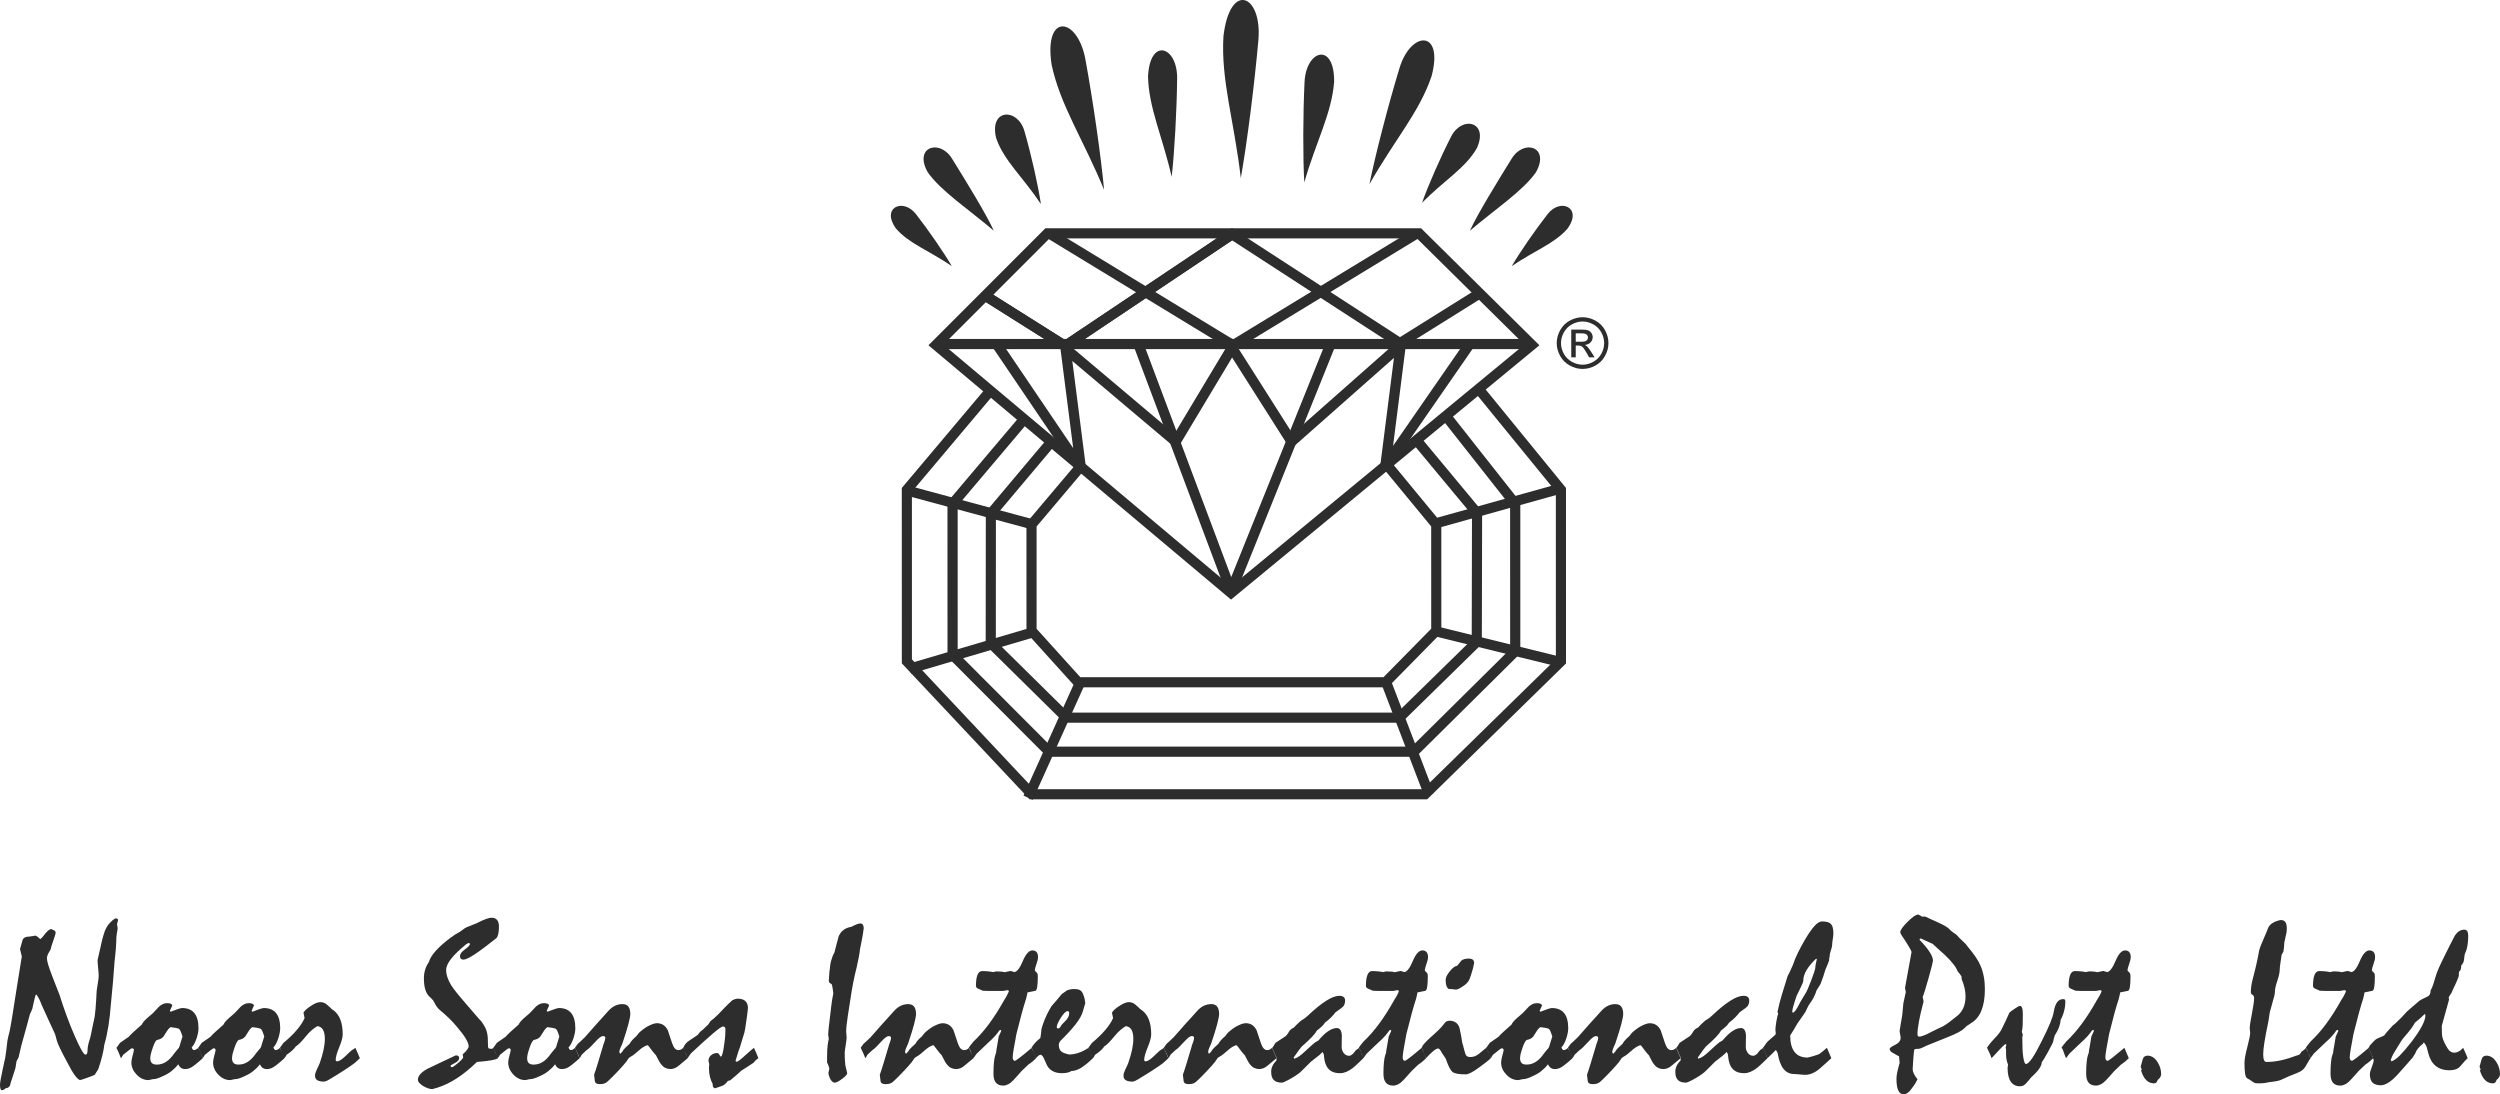 <?xml version="1.0" encoding="utf-8"?>
<!-- Generator: Adobe Illustrator 16.0.0, SVG Export Plug-In . SVG Version: 6.00 Build 0)  -->
<!DOCTYPE svg PUBLIC "-//W3C//DTD SVG 1.1//EN" "http://www.w3.org/Graphics/SVG/1.1/DTD/svg11.dtd">
<svg version="1.1" id="Layer_1" xmlns="http://www.w3.org/2000/svg" xmlns:xlink="http://www.w3.org/1999/xlink" x="0px" y="0px"
	 width="306.141px" height="134.007px" viewBox="0 0 306.141 134.007" enable-background="new 0 0 306.141 134.007"
	 xml:space="preserve">
<g>
	<path fill-rule="evenodd" clip-rule="evenodd" fill="#2D2D2D" d="M2.67,117.117l-0.221-0.902c0.055-0.184,0.113-0.371,0.164-0.563
		c0.057-0.188,0.109-0.375,0.156-0.563c0.051-0.125,0.146-0.227,0.283-0.297c0.135-0.066,0.313-0.102,0.529-0.102
		c0.086,0,0.215-0.02,0.383-0.055c0.172-0.039,0.293-0.059,0.369-0.059c0.08,0,0.189,0.07,0.33,0.195
		c0.137,0.129,0.236,0.207,0.289,0.223c0.066-0.047,0.145-0.129,0.246-0.234c0.094-0.109,0.211-0.262,0.35-0.445
		c0.123-0.148,0.236-0.266,0.346-0.359c0.113-0.094,0.23-0.156,0.363-0.195c0.145,0.078,0.273,0.133,0.387,0.18
		c0.063,0.039,0.109,0.082,0.133,0.125c0.023,0.047,0.033,0.113,0.033,0.191c0,0.051-0.025,0.148-0.072,0.297
		c-0.041,0.16-0.113,0.363-0.207,0.621c-0.098,0.273-0.18,0.504-0.23,0.691c-0.059,0.184-0.094,0.332-0.115,0.43
		c-0.137,0.211-0.244,0.406-0.326,0.578c-0.074,0.168-0.113,0.328-0.113,0.477c0,0.184,0.053,0.457,0.166,0.82
		c0.109,0.367,0.27,0.816,0.482,1.367c0.297,0.738,0.596,1.508,0.902,2.313c0.275,0.883,0.568,1.742,0.871,2.563
		c0.301,0.828,0.623,1.621,0.953,2.379c0.34,0.797,0.625,1.383,0.848,1.773c0.221,0.387,0.387,0.578,0.496,0.578
		c0.094,0,0.16-0.051,0.203-0.156c0.035-0.105,0.059-0.277,0.059-0.508c0-0.09,0.01-0.215,0.035-0.359
		c0.023-0.145,0.063-0.309,0.117-0.488c0.086-0.242,0.16-0.527,0.238-0.84c0.09-0.48,0.18-0.902,0.254-1.262
		c0.082-0.359,0.148-0.668,0.203-0.926c0.033-0.164,0.074-0.52,0.123-1.055s0.096-1.262,0.137-2.176c0-0.086,0.02-0.219,0.053-0.383
		c0.027-0.168,0.061-0.359,0.09-0.57c0.033-0.211,0.061-0.395,0.082-0.547c0.016-0.152,0.027-0.285,0.027-0.41
		c0-0.211-0.025-0.527-0.072-0.945c-0.041-0.422-0.066-0.738-0.066-0.953c0.139-0.578,0.266-1.148,0.389-1.699
		c0.098-0.484,0.199-0.879,0.289-1.199c0.094-0.32,0.168-0.559,0.234-0.727c0.148-0.332,0.326-0.621,0.539-0.867
		c0.211-0.242,0.449-0.445,0.709-0.602h0.109c0.094,0,0.154,0.02,0.189,0.059c0.031,0.035,0.047,0.094,0.047,0.176
		c-0.047,0.195-0.09,0.344-0.123,0.445c0.023,0.168,0.053,0.34,0.08,0.527c-0.027,0.23-0.057,0.426-0.094,0.578
		c-0.02,0.098-0.039,0.258-0.059,0.465c-0.018,0.207-0.027,0.457-0.027,0.758c0,0.105-0.014,0.348-0.043,0.711
		s-0.074,0.852-0.15,1.461c-0.057,0.867-0.123,1.73-0.199,2.59c-0.08,0.855-0.16,1.719-0.244,2.574
		c-0.072,1.035-0.182,1.977-0.316,2.832c-0.139,0.855-0.305,1.617-0.504,2.293c-0.041,0.406-0.127,0.855-0.254,1.359
		c-0.123,0.496-0.285,1.039-0.477,1.617l-0.432,0.691c-0.021,0.035-0.314,0.156-0.869,0.355c-0.553,0.195-0.863,0.297-0.926,0.297
		c-0.141,0-0.352-0.184-0.625-0.547c-0.277-0.363-0.605-0.922-0.98-1.668c-0.359-0.672-0.65-1.23-0.863-1.672
		c-0.211-0.438-0.344-0.766-0.398-0.984c-0.02-0.086-0.043-0.191-0.082-0.32c-0.039-0.133-0.082-0.277-0.129-0.445
		c-0.184-0.402-0.414-0.91-0.699-1.508c-0.277-0.602-0.604-1.313-0.973-2.133c-0.066-0.203-0.146-0.398-0.242-0.586
		c-0.098-0.191-0.215-0.395-0.354-0.605l-0.096,0.043c-0.064,0.184-0.133,0.414-0.191,0.691c-0.066,0.277-0.143,0.605-0.223,0.996
		c-0.094,0.25-0.189,0.473-0.293,0.664c-0.137,0.535-0.293,1.117-0.469,1.746s-0.367,1.305-0.566,2.023
		c-0.059,0.238-0.113,0.484-0.172,0.746c-0.051,0.262-0.117,0.523-0.191,0.805l-0.246,0.457c-0.037,0.273-0.082,0.547-0.129,0.816
		c-0.061,0.207-0.141,0.469-0.242,0.766c-0.094,0.305-0.211,0.656-0.352,1.074c-0.025,0.211-0.096,0.375-0.199,0.477
		c-0.109,0.109-0.25,0.164-0.436,0.176c-0.018,0.039-0.057,0.078-0.115,0.117c-0.055,0.043-0.145,0.078-0.273,0.117
		c-0.094,0.02-0.164-0.027-0.207-0.145C0.023,133.25,0,133.078,0,132.859c0-0.129,0.023-0.332,0.07-0.613
		c0.043-0.273,0.113-0.621,0.207-1.047c0.102-0.484,0.182-0.855,0.242-1.133c0.057-0.27,0.1-0.441,0.119-0.516
		c0.037-0.223,0.074-0.512,0.123-0.875c0.047-0.359,0.1-0.777,0.15-1.246c0.02-0.121,0.053-0.266,0.092-0.449
		c0.041-0.184,0.094-0.391,0.16-0.633c0.047-0.184,0.137-0.684,0.277-1.5c0.137-0.82,0.316-1.953,0.539-3.414
		C2.215,120.003,2.449,118.566,2.67,117.117z M14.25,128.312c0.109,0.199,0.211,0.414,0.301,0.633
		c0.098,0.215,0.176,0.43,0.25,0.641c0.086-0.094,0.145-0.176,0.18-0.25c0.039-0.07,0.074-0.129,0.102-0.168
		c0.32-0.258,0.57-0.457,0.746-0.594s0.283-0.207,0.33-0.207c0.076,0,0.133,0.023,0.174,0.063c0.045,0.043,0.063,0.094,0.063,0.16
		s-0.051,0.277-0.148,0.645c-0.105,0.363-0.158,0.66-0.158,0.879c0,0.547,0.213,1.039,0.639,1.48
		c0.426,0.445,0.902,0.668,1.426,0.668c0.086,0,0.191-0.02,0.328-0.059c0.133-0.039,0.221-0.051,0.27-0.051
		c0.156,0,0.33-0.031,0.52-0.094c0.188-0.059,0.396-0.141,0.627-0.258c0.396-0.164,0.762-0.371,1.088-0.625
		c0.324-0.258,0.605-0.535,0.836-0.844c0.086,0.184,0.195,0.332,0.336,0.434c0.137,0.102,0.313,0.152,0.523,0.152
		c0.186,0,0.375-0.043,0.564-0.117c0.188-0.082,0.387-0.207,0.6-0.383c0.176-0.129,0.34-0.266,0.496-0.402
		c0.16-0.137,0.32-0.285,0.488-0.43c-0.092-0.211-0.182-0.426-0.271-0.641c-0.088-0.219-0.178-0.434-0.268-0.633
		c-0.109,0.094-0.209,0.16-0.285,0.207c-0.082,0.047-0.156,0.07-0.232,0.07c-0.068,0-0.131-0.027-0.178-0.082
		c-0.043-0.047-0.086-0.133-0.125-0.25c0.09-0.082,0.191-0.211,0.299-0.402c0.104-0.184,0.205-0.41,0.299-0.691
		c0.08-0.25,0.141-0.48,0.18-0.688c0.037-0.211,0.057-0.395,0.057-0.555c0-0.832-0.17-1.453-0.506-1.863
		c-0.34-0.414-0.842-0.617-1.516-0.617c-0.07,0-0.215,0.039-0.447,0.109c-0.23,0.078-0.549,0.191-0.953,0.348l-0.082-0.125
		c0.1-0.211,0.193-0.426,0.291-0.633c-0.012-0.094-0.066-0.164-0.176-0.219c-0.105-0.055-0.26-0.078-0.465-0.078
		c-0.184,0-0.352,0.039-0.508,0.113c-0.158,0.074-0.313,0.176-0.459,0.305c-0.129,0.129-0.256,0.266-0.379,0.402
		c-0.127,0.137-0.26,0.273-0.396,0.418c-0.109,0.098-0.232,0.203-0.359,0.309c-0.129,0.105-0.262,0.219-0.387,0.336
		c-0.148,0.137-0.277,0.266-0.385,0.398c-0.104,0.133-0.18,0.25-0.225,0.355c-0.398,0.348-0.73,0.648-1,0.887
		c-0.264,0.246-0.461,0.445-0.594,0.602l-1.063,0.734c-0.098,0.129-0.176,0.246-0.248,0.352
		C14.383,128.16,14.316,128.246,14.25,128.312z M20.908,125.781c0.295,0.039,0.521,0.07,0.676,0.102
		c0.162,0.039,0.26,0.066,0.309,0.094c0.076,0.035,0.146,0.137,0.221,0.297c0.07,0.16,0.152,0.383,0.236,0.656l-0.25,0.793
		c-0.049,0.18-0.094,0.336-0.137,0.461c-0.047,0.129-0.109,0.219-0.182,0.27c-0.129,0.16-0.268,0.324-0.414,0.5
		c-0.316,0.465-0.652,0.824-1.008,1.059c-0.352,0.238-0.74,0.355-1.166,0.355c-0.27,0-0.467-0.066-0.596-0.191
		c-0.133-0.137-0.195-0.328-0.195-0.582c0-0.145,0.023-0.316,0.068-0.52c0.047-0.199,0.123-0.441,0.221-0.73
		c0.104-0.32,0.203-0.574,0.309-0.742c0.098-0.172,0.197-0.262,0.287-0.27c0.146-0.027,0.279-0.07,0.396-0.133
		c0.113-0.055,0.223-0.141,0.326-0.254c0.166-0.254,0.313-0.477,0.439-0.691c0.086-0.133,0.172-0.242,0.258-0.324
		C20.795,125.839,20.861,125.792,20.908,125.781z M24.26,128.312c0.066-0.066,0.133-0.152,0.197-0.258
		c0.072-0.105,0.152-0.223,0.246-0.352l1.064-0.734c0.131-0.156,0.33-0.355,0.596-0.602c0.27-0.238,0.6-0.539,0.996-0.887
		c0.047-0.105,0.123-0.223,0.227-0.355c0.109-0.133,0.236-0.262,0.383-0.398c0.129-0.117,0.262-0.23,0.389-0.336
		s0.25-0.211,0.357-0.309c0.139-0.145,0.271-0.281,0.398-0.418c0.123-0.137,0.25-0.273,0.379-0.402
		c0.145-0.129,0.301-0.23,0.457-0.305s0.328-0.113,0.51-0.113c0.205,0,0.361,0.023,0.465,0.078c0.107,0.055,0.166,0.125,0.174,0.219
		c-0.094,0.207-0.188,0.422-0.287,0.633l0.08,0.125c0.406-0.156,0.723-0.27,0.953-0.348c0.234-0.07,0.379-0.109,0.445-0.109
		c0.676,0,1.178,0.203,1.518,0.617c0.334,0.41,0.506,1.031,0.506,1.863c0,0.16-0.02,0.344-0.059,0.555
		c-0.037,0.207-0.098,0.438-0.178,0.688c-0.096,0.281-0.193,0.508-0.297,0.691c-0.111,0.191-0.209,0.32-0.299,0.402
		c0.037,0.117,0.08,0.203,0.123,0.25c0.049,0.055,0.107,0.082,0.178,0.082c0.078,0,0.152-0.023,0.234-0.07
		c0.074-0.047,0.174-0.113,0.281-0.207c0.092,0.199,0.18,0.414,0.27,0.633c0.09,0.215,0.18,0.43,0.271,0.641
		c-0.166,0.145-0.326,0.293-0.486,0.43c-0.156,0.137-0.324,0.273-0.498,0.402c-0.213,0.176-0.41,0.301-0.6,0.383
		c-0.189,0.074-0.379,0.117-0.563,0.117c-0.211,0-0.387-0.051-0.523-0.152c-0.143-0.102-0.252-0.25-0.338-0.434
		c-0.232,0.309-0.51,0.586-0.836,0.844c-0.326,0.254-0.689,0.461-1.088,0.625c-0.23,0.117-0.438,0.199-0.627,0.258
		c-0.189,0.063-0.365,0.094-0.521,0.094c-0.047,0-0.137,0.012-0.268,0.051c-0.139,0.039-0.242,0.059-0.326,0.059
		c-0.525,0-1.004-0.223-1.43-0.668c-0.424-0.441-0.637-0.934-0.637-1.48c0-0.219,0.053-0.516,0.156-0.879
		c0.1-0.367,0.152-0.578,0.152-0.645s-0.02-0.117-0.063-0.16c-0.043-0.039-0.102-0.063-0.176-0.063c-0.047,0-0.154,0.07-0.33,0.207
		c-0.174,0.137-0.426,0.336-0.746,0.594c-0.029,0.039-0.063,0.098-0.1,0.168c-0.037,0.074-0.094,0.156-0.18,0.25
		c-0.076-0.211-0.156-0.426-0.25-0.641C24.473,128.726,24.369,128.511,24.26,128.312z M30.918,125.781
		c-0.047,0.012-0.113,0.059-0.201,0.148c-0.088,0.082-0.17,0.191-0.258,0.324c-0.127,0.215-0.271,0.438-0.438,0.691
		c-0.104,0.113-0.213,0.199-0.328,0.254c-0.115,0.063-0.248,0.105-0.396,0.133c-0.09,0.008-0.188,0.098-0.289,0.27
		c-0.102,0.168-0.203,0.422-0.305,0.742c-0.1,0.289-0.176,0.531-0.223,0.73c-0.043,0.203-0.066,0.375-0.066,0.52
		c0,0.254,0.063,0.445,0.193,0.582c0.127,0.125,0.326,0.191,0.596,0.191c0.426,0,0.813-0.117,1.168-0.355
		c0.354-0.234,0.688-0.594,1.008-1.059c0.145-0.176,0.281-0.34,0.414-0.5c0.07-0.051,0.133-0.141,0.18-0.27
		c0.043-0.125,0.09-0.281,0.137-0.461l0.25-0.793c-0.084-0.273-0.164-0.496-0.236-0.656c-0.074-0.16-0.146-0.262-0.221-0.297
		c-0.047-0.027-0.148-0.055-0.309-0.094C31.438,125.851,31.211,125.82,30.918,125.781z M34.27,128.316
		c0.109,0.223,0.211,0.434,0.303,0.645c0.094,0.203,0.174,0.414,0.252,0.625c0.082-0.09,0.141-0.176,0.18-0.246
		c0.035-0.074,0.064-0.133,0.084-0.172c0.303-0.199,0.549-0.391,0.732-0.566c0.184-0.172,0.316-0.328,0.402-0.465
		c0.137-0.078,0.313-0.219,0.523-0.43c0.213-0.215,0.453-0.488,0.723-0.82c0.246-0.301,0.492-0.559,0.732-0.758
		c0.24-0.203,0.459-0.359,0.662-0.473c0.309,0.035,0.535,0.184,0.686,0.441c0.154,0.262,0.232,0.633,0.232,1.121
		c0,0.398-0.055,0.844-0.16,1.348c-0.105,0.496-0.262,1.035-0.465,1.617c-0.047,0.133-0.104,0.258-0.166,0.379
		c-0.064,0.125-0.127,0.25-0.178,0.371c-0.076,0.156-0.133,0.305-0.176,0.434c-0.043,0.133-0.061,0.25-0.061,0.355
		c0,0.258,0.094,0.441,0.287,0.559c0.195,0.117,0.488,0.172,0.875,0.172c0.24-0.074,0.453-0.168,0.637-0.293
		c0.701-0.418,1.305-0.797,1.805-1.121c0.508-0.332,0.914-0.609,1.227-0.844c0.15-0.129,0.273-0.238,0.383-0.344
		c0.102-0.102,0.197-0.191,0.281-0.266c-0.088-0.234-0.188-0.461-0.285-0.676c-0.105-0.211-0.191-0.41-0.266-0.594
		c-0.148,0.117-0.273,0.203-0.375,0.254c-0.104,0.051-0.395,0.316-0.887,0.801c-0.195,0.184-0.375,0.324-0.539,0.434
		c-0.166,0.102-0.309,0.16-0.43,0.16c-0.059,0-0.1-0.016-0.133-0.043s-0.047-0.066-0.047-0.113c0-0.352,0.141-0.867,0.43-1.555
		c0.283-0.691,0.43-1.219,0.43-1.59c0-0.699-0.094-1.293-0.279-1.785c-0.186-0.488-0.463-0.867-0.832-1.148
		c-0.043-0.039-0.117-0.09-0.221-0.152c-0.203-0.203-0.412-0.395-0.629-0.578c-0.219-0.188-0.482-0.281-0.793-0.281
		c-0.301,0-0.682,0.156-1.16,0.473c-0.477,0.313-0.773,0.586-0.891,0.82l0.137,0.66c-0.195,0.445-0.504,0.922-0.934,1.43
		c-0.428,0.516-0.982,1.051-1.652,1.605C34.563,127.917,34.416,128.121,34.27,128.316z M60.41,128.312l0.553,1.273
		c-0.127,0.105-0.412,0.191-0.85,0.266c-0.441,0.07-1.012,0.137-1.711,0.195c-0.816,0.793-1.621,1.453-2.43,1.98
		s-1.607,0.914-2.402,1.164c-0.184,0.055-0.395,0.113-0.637,0.18c-0.146,0-0.309-0.031-0.482-0.09
		c-0.178-0.059-0.373-0.145-0.586-0.258c-0.217-0.137-0.393-0.27-0.51-0.402c-0.119-0.129-0.18-0.258-0.18-0.402
		c0-0.273,0.133-0.543,0.402-0.797c0.268-0.262,0.66-0.508,1.176-0.738c1.035-0.477,2.051-0.965,3.059-1.449
		c0.146,0,0.254,0.027,0.32,0.09c0.061,0.055,0.094,0.129,0.094,0.227c0,0.25-0.18,0.457-0.533,0.625
		c-0.354,0.172-0.533,0.297-0.533,0.371c0.066,0.094,0.121,0.137,0.17,0.137c0.119,0,0.381-0.18,0.795-0.539
		c0.41-0.359,0.609-0.586,0.598-0.68l-0.064-0.32l0.027-0.055c0.236-0.211,0.416-0.402,0.529-0.566
		c0.121-0.168,0.176-0.297,0.176-0.402c0-0.23-0.115-0.539-0.346-0.926c-0.232-0.387-0.576-0.855-1.041-1.398
		c-0.348-0.426-0.697-0.805-1.053-1.145c-0.35-0.336-0.686-0.633-1.006-0.895c-0.133-0.109-0.242-0.215-0.336-0.324
		c-0.09-0.105-0.164-0.203-0.223-0.301c-0.098-0.184-0.18-0.332-0.24-0.449c-0.061-0.125-0.115-0.199-0.16-0.238
		c-0.045-0.055-0.104-0.125-0.186-0.199c-0.08-0.078-0.176-0.168-0.281-0.273c-0.195-0.203-0.348-0.48-0.453-0.84
		c-0.107-0.367-0.158-0.809-0.158-1.352c0-0.348,0.047-0.688,0.146-1.012c0.094-0.328,0.234-0.621,0.42-0.883
		c0.029-0.055,0.057-0.113,0.086-0.188c0.027-0.078,0.057-0.16,0.092-0.254c0.215-0.434,0.574-0.902,1.086-1.402
		c0.504-0.508,1.172-1.039,1.988-1.598c0.113-0.059,0.246-0.133,0.402-0.227c0.16-0.09,0.336-0.211,0.529-0.363
		c0.107-0.09,0.232-0.172,0.365-0.242c0.137-0.078,0.291-0.148,0.477-0.207c0.248-0.105,0.533-0.215,0.844-0.34
		c0.465-0.234,0.848-0.41,1.148-0.523c0.309-0.105,0.535-0.164,0.695-0.164c0.305,0,0.531,0.094,0.686,0.277
		c0.15,0.184,0.227,0.449,0.227,0.801c0,0.391-0.027,0.703-0.09,0.949c-0.061,0.246-0.143,0.41-0.24,0.492
		c-1.09,0.867-1.965,1.52-2.633,1.961c-0.66,0.438-1.129,0.656-1.398,0.656c-0.129,0-0.227-0.039-0.301-0.105
		c-0.078-0.078-0.109-0.191-0.109-0.34c0-0.25,0.201-0.523,0.617-0.82c0.416-0.305,0.619-0.531,0.609-0.684l-0.123-0.086
		c-0.045,0-0.096,0.012-0.158,0.043c-0.063,0.027-0.125,0.063-0.186,0.105c-0.813,0.66-1.428,1.25-1.834,1.77
		c-0.41,0.52-0.619,0.977-0.619,1.367c0,0.301,0.053,0.613,0.16,0.926c0.104,0.313,0.26,0.637,0.463,0.969
		c0.148,0.23,0.365,0.523,0.643,0.879c0.285,0.352,0.639,0.781,1.072,1.277c0.602,0.695,1.064,1.23,1.387,1.609
		c0.32,0.375,0.504,0.578,0.539,0.594c0.184,0.242,0.344,0.484,0.473,0.719c0.127,0.242,0.217,0.477,0.264,0.695
		c0.045,0.176,0.076,0.395,0.096,0.652c0.018,0.254,0.027,0.574,0.027,0.941c0,0.207,0.031,0.324,0.1,0.359
		c0.061,0.031,0.17,0.047,0.314,0.047c0.059,0,0.102-0.008,0.135-0.031C60.34,128.375,60.373,128.347,60.41,128.312z
		 M60.396,128.312c0.107,0.199,0.213,0.414,0.303,0.633c0.094,0.215,0.174,0.43,0.25,0.641c0.086-0.094,0.141-0.176,0.18-0.25
		c0.037-0.07,0.07-0.129,0.098-0.168c0.324-0.258,0.574-0.457,0.748-0.594s0.283-0.207,0.33-0.207c0.076,0,0.133,0.023,0.176,0.063
		c0.043,0.043,0.061,0.094,0.061,0.16s-0.053,0.277-0.15,0.645c-0.104,0.363-0.156,0.66-0.156,0.879c0,0.547,0.213,1.039,0.637,1.48
		c0.426,0.445,0.902,0.668,1.43,0.668c0.084,0,0.188-0.02,0.324-0.059c0.135-0.039,0.223-0.051,0.27-0.051
		c0.156,0,0.332-0.031,0.52-0.094c0.191-0.059,0.398-0.141,0.631-0.258c0.396-0.164,0.76-0.371,1.086-0.625
		c0.326-0.258,0.605-0.535,0.838-0.844c0.084,0.184,0.191,0.332,0.334,0.434c0.137,0.102,0.311,0.152,0.525,0.152
		c0.184,0,0.373-0.043,0.563-0.117c0.189-0.082,0.387-0.207,0.6-0.383c0.174-0.129,0.34-0.266,0.494-0.402
		c0.162-0.137,0.324-0.285,0.488-0.43c-0.09-0.211-0.18-0.426-0.268-0.641c-0.092-0.219-0.182-0.434-0.271-0.633
		c-0.109,0.094-0.207,0.16-0.283,0.207c-0.08,0.047-0.154,0.07-0.23,0.07c-0.072,0-0.133-0.027-0.18-0.082
		c-0.045-0.047-0.086-0.133-0.123-0.25c0.09-0.082,0.188-0.211,0.297-0.402c0.105-0.184,0.203-0.41,0.299-0.691
		c0.08-0.25,0.143-0.48,0.182-0.688c0.035-0.211,0.055-0.395,0.055-0.555c0-0.832-0.172-1.453-0.508-1.863
		c-0.338-0.414-0.84-0.617-1.516-0.617c-0.066,0-0.213,0.039-0.445,0.109c-0.23,0.078-0.547,0.191-0.953,0.348l-0.082-0.125
		c0.102-0.211,0.195-0.426,0.289-0.633c-0.008-0.094-0.066-0.164-0.176-0.219c-0.102-0.055-0.26-0.078-0.461-0.078
		c-0.186,0-0.355,0.039-0.512,0.113s-0.313,0.176-0.457,0.305c-0.129,0.129-0.256,0.266-0.379,0.402
		c-0.129,0.137-0.26,0.273-0.396,0.418c-0.109,0.098-0.232,0.203-0.359,0.309s-0.26,0.219-0.389,0.336
		c-0.145,0.137-0.273,0.266-0.383,0.398c-0.104,0.133-0.18,0.25-0.227,0.355c-0.398,0.348-0.727,0.648-0.998,0.887
		c-0.264,0.246-0.463,0.445-0.596,0.602l-1.063,0.734c-0.094,0.129-0.176,0.246-0.244,0.352S60.461,128.246,60.396,128.312z
		 M67.055,125.781c0.293,0.039,0.52,0.07,0.678,0.102c0.158,0.039,0.258,0.066,0.307,0.094c0.074,0.035,0.145,0.137,0.223,0.297
		c0.07,0.16,0.15,0.383,0.234,0.656l-0.25,0.793c-0.047,0.18-0.094,0.336-0.137,0.461c-0.047,0.129-0.109,0.219-0.18,0.27
		c-0.133,0.16-0.27,0.324-0.416,0.5c-0.318,0.465-0.652,0.824-1.006,1.059c-0.355,0.238-0.742,0.355-1.168,0.355
		c-0.27,0-0.469-0.066-0.596-0.191c-0.131-0.137-0.193-0.328-0.193-0.582c0-0.145,0.023-0.316,0.066-0.52
		c0.047-0.199,0.121-0.441,0.223-0.73c0.104-0.32,0.203-0.574,0.307-0.742c0.1-0.172,0.197-0.262,0.287-0.27
		c0.148-0.027,0.277-0.07,0.398-0.133c0.113-0.055,0.223-0.141,0.326-0.254c0.164-0.254,0.311-0.477,0.439-0.691
		c0.086-0.133,0.168-0.242,0.254-0.324C66.941,125.839,67.008,125.792,67.055,125.781z"/>
	<path fill-rule="evenodd" clip-rule="evenodd" fill="#2D2D2D" d="M70.406,128.312c0.039-0.066,0.086-0.137,0.146-0.215
		c0.057-0.082,0.133-0.176,0.213-0.285c0.094-0.074,0.213-0.18,0.359-0.32c0.15-0.137,0.316-0.297,0.5-0.48
		c0.168-0.184,0.369-0.418,0.609-0.688c0.238-0.273,0.531-0.598,0.871-0.988c0.152-0.16,0.336-0.359,0.551-0.605
		c0.223-0.242,0.488-0.531,0.789-0.879c0.262-0.301,0.541-0.527,0.834-0.672c0.299-0.148,0.609-0.223,0.939-0.223
		c0.336,0,0.578,0.102,0.738,0.313c0.156,0.207,0.23,0.508,0.23,0.902c0,0.215-0.074,0.621-0.23,1.223
		c-0.16,0.602-0.402,1.395-0.738,2.383c-0.078,0.184-0.16,0.359-0.23,0.523c-0.057,0.117-0.094,0.227-0.115,0.316
		c-0.018,0.094-0.029,0.164-0.029,0.207c0,0.059,0.035,0.129,0.102,0.211c0.047-0.031,0.09-0.063,0.133-0.109
		c0.039-0.047,0.09-0.105,0.141-0.168c0.076-0.141,0.189-0.281,0.34-0.438c0.152-0.152,0.336-0.316,0.549-0.508
		c0.08-0.152,0.189-0.313,0.326-0.461c0.133-0.152,0.285-0.293,0.449-0.422c0.039-0.039,0.086-0.098,0.148-0.176
		c0.055-0.09,0.131-0.172,0.211-0.27c0.123-0.117,0.266-0.246,0.43-0.371c0.166-0.129,0.359-0.266,0.582-0.402
		c0.25-0.129,0.473-0.23,0.672-0.309c0.197-0.07,0.371-0.105,0.52-0.105c0.287,0,0.539,0.07,0.76,0.207
		c0.225,0.137,0.412,0.352,0.568,0.652c0.184,0.57,0.363,1.098,0.529,1.586c0.1,0.289,0.213,0.504,0.334,0.641
		c0.129,0.137,0.27,0.207,0.426,0.207c0.117,0,0.227-0.023,0.326-0.07c0.096-0.047,0.186-0.113,0.27-0.207l0.553,1.273
		c-0.156,0.129-0.316,0.266-0.486,0.402c-0.166,0.137-0.326,0.27-0.482,0.402c-0.211,0.195-0.41,0.328-0.594,0.406
		c-0.186,0.078-0.371,0.117-0.555,0.117c-0.213,0-0.414-0.047-0.609-0.137c-0.193-0.094-0.359-0.23-0.5-0.418
		c-0.072-0.074-0.166-0.207-0.275-0.402c-0.113-0.199-0.24-0.449-0.389-0.742c-0.121-0.121-0.258-0.281-0.41-0.477
		c-0.152-0.199-0.33-0.434-0.533-0.699l-0.123-0.047c-0.176,0.059-0.352,0.145-0.52,0.254c-0.17,0.105-0.355,0.254-0.549,0.43
		c-0.412,0.367-0.713,0.602-0.898,0.688c-0.186,0.094-0.307,0.199-0.373,0.324c-0.129,0.219-0.35,0.504-0.668,0.852
		c-0.311,0.359-0.703,0.766-1.176,1.25c-0.117,0.117-0.24,0.238-0.359,0.352c-0.117,0.117-0.242,0.23-0.359,0.336
		c-0.121,0.105-0.254,0.176-0.41,0.223c-0.152,0.039-0.316,0.059-0.5,0.059c-0.375,0-0.572-0.129-0.605-0.383
		c-0.035-0.25-0.063-0.512-0.09-0.766c0.137-0.387,0.297-0.875,0.473-1.457c0.176-0.578,0.377-1.258,0.609-2.035
		c0-0.043,0.016-0.109,0.047-0.184c0.031-0.082,0.07-0.184,0.119-0.313c0.041-0.121,0.076-0.223,0.094-0.313
		c0.02-0.086,0.029-0.164,0.029-0.227c0-0.066-0.023-0.117-0.072-0.156c-0.041-0.035-0.119-0.051-0.217-0.051
		c-0.096,0-0.219,0.051-0.369,0.164c-0.15,0.109-0.338,0.285-0.549,0.523c-0.26,0.277-0.467,0.496-0.623,0.652
		c-0.154,0.156-0.26,0.25-0.316,0.277c-0.096,0.063-0.201,0.156-0.326,0.277c-0.123,0.121-0.266,0.254-0.422,0.398
		c-0.018,0.039-0.047,0.098-0.082,0.168c-0.039,0.074-0.098,0.156-0.184,0.25c-0.037-0.137-0.098-0.309-0.191-0.516
		C70.676,128.867,70.553,128.617,70.406,128.312z M83.645,128.312c0.146,0.305,0.27,0.555,0.359,0.758
		c0.094,0.207,0.156,0.379,0.191,0.516c0.098-0.137,0.176-0.254,0.242-0.344c0.07-0.098,0.125-0.172,0.162-0.238
		c1.17-1.094,2.084-1.922,2.74-2.477c0.656-0.551,1.045-0.824,1.164-0.824c0.121,0,0.207,0.027,0.254,0.09
		c0.051,0.055,0.076,0.148,0.076,0.266c0,0.168-0.006,0.41-0.025,0.723c-0.018,0.316-0.059,0.684-0.125,1.105
		c-0.063,0.488-0.133,0.863-0.199,1.113c-0.07,0.258-0.137,0.383-0.203,0.383c-0.063,0-0.129-0.07-0.186-0.219
		c-0.061-0.141-0.16-0.211-0.299-0.211c-0.268,0-0.508,0.09-0.723,0.27c-0.211,0.18-0.314,0.41-0.314,0.684
		c0,0.051,0.033,0.191,0.098,0.434c-0.01,0.063-0.018,0.137-0.029,0.219c-0.008,0.082-0.012,0.16-0.012,0.238
		c0,0.398,0.041,0.754,0.123,1.078c0.084,0.32,0.193,0.609,0.33,0.859c-0.01,0.145,0.01,0.266,0.057,0.359
		c0.047,0.09,0.123,0.152,0.221,0.18c0.168-0.059,0.322-0.109,0.473-0.16c0.146-0.047,0.295-0.105,0.441-0.156
		c0.094-0.039,0.199-0.105,0.313-0.195c0.117-0.094,0.24-0.227,0.367-0.406l0.266-0.051c0.293-0.25,0.557-0.473,0.795-0.672
		c0.234-0.203,0.42-0.367,0.561-0.512c0.303-0.191,0.582-0.371,0.836-0.535c0.256-0.168,0.479-0.316,0.672-0.445
		c0.084-0.109,0.176-0.215,0.27-0.305c0.098-0.094,0.207-0.176,0.326-0.25c-0.066-0.184-0.143-0.383-0.236-0.59
		c-0.09-0.207-0.193-0.434-0.303-0.684c-0.047,0.027-0.162,0.117-0.346,0.277c-0.184,0.156-0.439,0.383-0.766,0.68
		c-0.273,0.254-0.496,0.434-0.66,0.563c-0.164,0.125-0.285,0.188-0.346,0.188c-0.076-0.035-0.123-0.074-0.143-0.113
		c0.113-0.367,0.209-0.68,0.285-0.938c0.078-0.262,0.156-0.48,0.23-0.652c0.332-1.07,0.523-1.707,0.582-1.91
		c0.051-0.203,0.146-0.77,0.273-1.703c0.039-0.324,0.07-0.59,0.104-0.805c0.033-0.211,0.049-0.363,0.049-0.457
		c0-0.367-0.105-0.652-0.309-0.852c-0.207-0.195-0.52-0.297-0.934-0.297c-0.105,0-0.211,0.016-0.313,0.047
		c-0.109,0.035-0.223,0.078-0.34,0.133c-0.361,0.324-0.688,0.633-0.975,0.938c-0.293,0.297-0.555,0.574-0.785,0.82
		c-0.203,0.203-0.385,0.371-0.533,0.496c-0.152,0.129-0.289,0.238-0.406,0.316c-0.078,0.133-0.148,0.246-0.223,0.352
		c-0.076,0.102-0.141,0.176-0.207,0.215c-0.188,0.188-0.352,0.348-0.498,0.477c-0.15,0.129-0.273,0.23-0.377,0.301
		c-0.023,0.059-0.082,0.137-0.168,0.234c-0.031,0.059-0.137,0.145-0.311,0.266c-0.17,0.117-0.406,0.277-0.709,0.469
		c-0.23,0.145-0.412,0.297-0.535,0.445c-0.127,0.148-0.207,0.281-0.238,0.414L83.645,128.312z M101.281,129.363
		c0-0.516,0.023-0.949,0.063-1.309c0.043-0.352,0.09-0.633,0.146-0.836c-0.018-0.156-0.041-0.316-0.072-0.48
		c0-0.195,0.025-0.52,0.072-0.969c0.049-0.457,0.113-1.047,0.209-1.773c0.078-0.707,0.15-1.246,0.211-1.629
		c0.063-0.387,0.105-0.613,0.133-0.703c-0.018-0.156-0.037-0.324-0.063-0.508c-0.023-0.184-0.059-0.391-0.117-0.609l-0.307-0.223
		l-0.066-0.168c0.018-0.258,0.033-0.52,0.049-0.777c0.012-0.266,0.041-0.531,0.088-0.801c0.02-0.328,0.061-0.621,0.133-0.867
		c0.072-0.25,0.143-0.469,0.213-0.656c0.027-0.043,0.057-0.113,0.09-0.191c0.033-0.086,0.074-0.168,0.133-0.266
		c0.084-0.332,0.164-0.66,0.25-0.996c0.08-0.332,0.17-0.652,0.266-0.969c0.137-0.313,0.332-0.566,0.594-0.762
		c0.258-0.191,0.572-0.316,0.941-0.375c0.254-0.133,0.477-0.238,0.662-0.309c0.184-0.07,0.334-0.105,0.443-0.105
		c0.127,0,0.232,0.051,0.309,0.152c0.07,0.102,0.107,0.246,0.107,0.43c0,0.078-0.037,0.332-0.107,0.77
		c-0.076,0.434-0.189,1.047-0.352,1.82c-0.023,0.262-0.07,0.566-0.137,0.922c-0.066,0.352-0.152,0.777-0.264,1.266
		c-0.139,0.543-0.275,1.141-0.408,1.793c-0.131,0.652-0.254,1.371-0.363,2.156c-0.047,0.328-0.098,0.656-0.156,0.98
		c-0.051,0.32-0.104,0.648-0.152,0.984c-0.055,0.375-0.102,0.734-0.145,1.07c-0.039,0.336-0.063,0.637-0.063,0.91
		c0,0.098,0.01,0.199,0.023,0.285c0.016,0.098,0.02,0.18,0.02,0.266c0.02,0.102,0.014,0.238-0.004,0.402
		c-0.023,0.164-0.053,0.363-0.082,0.598c-0.031,0.223-0.064,0.418-0.094,0.598c-0.027,0.184-0.043,0.316-0.043,0.41
		c0,0.469,0.016,0.852,0.039,1.141c0.02,0.293,0.047,0.48,0.074,0.578c0.063,0.25,0.129,0.516,0.195,0.805
		c0,0.152-0.207,0.383-0.625,0.695c-0.414,0.309-0.719,0.465-0.902,0.465c-0.109,0-0.207-0.039-0.297-0.121
		c-0.086-0.078-0.176-0.191-0.27-0.352c-0.063-0.148-0.113-0.281-0.152-0.398c-0.037-0.121-0.055-0.23-0.055-0.332
		c0-0.059,0.018-0.145,0.055-0.266c0.039-0.121,0.057-0.207,0.057-0.262c-0.074-0.281-0.156-0.508-0.248-0.695
		c-0.02,0.098-0.031,0.074-0.031-0.051C101.281,129.968,101.281,129.722,101.281,129.363z M105.398,128.312
		c0.146,0.305,0.27,0.555,0.359,0.758c0.094,0.207,0.156,0.379,0.193,0.516c0.086-0.094,0.143-0.176,0.182-0.25
		c0.037-0.07,0.066-0.129,0.084-0.168c0.156-0.145,0.299-0.277,0.42-0.398c0.125-0.121,0.232-0.215,0.328-0.277
		c0.055-0.027,0.16-0.121,0.316-0.277s0.363-0.375,0.621-0.652c0.215-0.238,0.398-0.414,0.551-0.523
		c0.15-0.113,0.273-0.164,0.367-0.164c0.1,0,0.176,0.016,0.217,0.051c0.049,0.039,0.072,0.09,0.072,0.156
		c0,0.063-0.012,0.141-0.027,0.227c-0.02,0.09-0.053,0.191-0.096,0.313c-0.049,0.129-0.086,0.23-0.119,0.313
		c-0.031,0.074-0.047,0.141-0.047,0.184c-0.23,0.777-0.434,1.457-0.609,2.035c-0.174,0.582-0.336,1.07-0.473,1.457
		c0.027,0.254,0.057,0.516,0.09,0.766c0.033,0.254,0.232,0.383,0.605,0.383c0.184,0,0.35-0.02,0.5-0.059
		c0.156-0.047,0.289-0.117,0.412-0.223c0.119-0.105,0.24-0.219,0.357-0.336c0.119-0.113,0.242-0.234,0.359-0.352
		c0.473-0.484,0.867-0.891,1.178-1.25c0.318-0.348,0.541-0.633,0.666-0.852c0.066-0.125,0.191-0.23,0.375-0.324
		c0.184-0.086,0.486-0.32,0.896-0.688c0.193-0.176,0.379-0.324,0.549-0.43c0.17-0.109,0.344-0.195,0.52-0.254l0.123,0.047
		c0.203,0.266,0.383,0.5,0.533,0.699c0.152,0.195,0.289,0.355,0.412,0.477c0.146,0.293,0.275,0.543,0.389,0.742
		c0.107,0.195,0.203,0.328,0.273,0.402c0.141,0.188,0.309,0.324,0.5,0.418c0.195,0.09,0.398,0.137,0.609,0.137
		c0.186,0,0.369-0.039,0.555-0.117c0.184-0.078,0.383-0.211,0.594-0.406c0.156-0.133,0.316-0.266,0.482-0.402
		c0.17-0.137,0.33-0.273,0.486-0.402l-0.551-1.273c-0.086,0.094-0.176,0.16-0.27,0.207c-0.1,0.047-0.209,0.07-0.328,0.07
		c-0.156,0-0.297-0.07-0.426-0.207c-0.121-0.137-0.234-0.352-0.332-0.641c-0.168-0.488-0.348-1.016-0.531-1.586
		c-0.156-0.301-0.344-0.516-0.566-0.652s-0.473-0.207-0.762-0.207c-0.146,0-0.322,0.035-0.52,0.105
		c-0.199,0.078-0.42,0.18-0.672,0.309c-0.223,0.137-0.414,0.273-0.582,0.402c-0.164,0.125-0.305,0.254-0.43,0.371
		c-0.078,0.098-0.156,0.18-0.211,0.27c-0.063,0.078-0.109,0.137-0.148,0.176c-0.164,0.129-0.316,0.27-0.449,0.422
		c-0.137,0.148-0.244,0.309-0.324,0.461c-0.215,0.191-0.398,0.355-0.551,0.508c-0.148,0.156-0.262,0.297-0.34,0.438
		c-0.051,0.063-0.102,0.121-0.141,0.168c-0.043,0.047-0.086,0.078-0.133,0.109c-0.066-0.082-0.098-0.152-0.098-0.211
		c0-0.043,0.008-0.113,0.027-0.207c0.02-0.09,0.057-0.199,0.113-0.316c0.07-0.164,0.152-0.34,0.23-0.523
		c0.336-0.988,0.578-1.781,0.738-2.383c0.156-0.602,0.232-1.008,0.232-1.223c0-0.395-0.076-0.695-0.232-0.902
		c-0.16-0.211-0.402-0.313-0.738-0.313c-0.328,0-0.641,0.074-0.938,0.223c-0.295,0.145-0.574,0.371-0.834,0.672
		c-0.303,0.348-0.564,0.637-0.789,0.879c-0.217,0.246-0.4,0.445-0.553,0.605c-0.34,0.391-0.633,0.715-0.871,0.988
		c-0.238,0.27-0.443,0.504-0.609,0.688c-0.184,0.184-0.348,0.344-0.5,0.48c-0.146,0.141-0.266,0.246-0.359,0.32
		c-0.08,0.109-0.156,0.203-0.213,0.285C105.484,128.175,105.438,128.246,105.398,128.312z M118.637,128.312l0.059-0.109
		c0.051-0.078,0.121-0.172,0.211-0.281c0.086-0.109,0.189-0.238,0.313-0.387c0.652-0.609,1.289-1.336,1.914-2.18
		c0.625-0.848,1.238-1.813,1.848-2.91c0.076-0.105,0.16-0.238,0.25-0.402c0.094-0.164,0.195-0.371,0.307-0.625
		c0-0.055-0.014-0.098-0.041-0.121c-0.027-0.027-0.074-0.043-0.141-0.043c-0.053,0-0.145,0.016-0.273,0.047
		c-0.121,0.035-0.215,0.047-0.281,0.047h-1.73c-0.074,0-0.193-0.004-0.367-0.012c-0.172-0.012-0.295-0.016-0.363-0.016
		c-0.096-0.043-0.18-0.082-0.256-0.117c-0.08-0.027-0.156-0.066-0.232-0.098c-0.109-0.039-0.193-0.094-0.254-0.152
		c-0.063-0.059-0.09-0.129-0.09-0.215c0-0.59,0.061-1.039,0.188-1.355c0.123-0.313,0.313-0.469,0.572-0.469s0.502,0.012,0.729,0.035
		c0.227,0.02,0.426,0.051,0.605,0.09c0.137-0.031,0.264-0.059,0.387-0.086c0.246,0,0.457,0.008,0.633,0.027s0.313,0.043,0.402,0.074
		c0.121-0.031,0.242-0.055,0.354-0.078c0.115-0.023,0.242-0.047,0.385-0.078l0.453,0.141c0.326-0.039,0.668-0.488,1.035-1.359
		c0.363-0.863,0.754-1.297,1.17-1.297c0.219,0,0.395,0.066,0.512,0.207c0.119,0.137,0.178,0.34,0.178,0.609
		c0,0.215-0.059,0.492-0.188,0.836c-0.123,0.344-0.193,0.605-0.213,0.781c0.02,0.035,0.043,0.074,0.076,0.117s0.08,0.09,0.146,0.148
		c0.057,0.031,0.096,0.098,0.119,0.184c0.023,0.09,0.031,0.195,0.031,0.324c0,0.555-0.023,0.984-0.074,1.281
		c-0.051,0.305-0.133,0.453-0.242,0.465l-0.945,0.191c-0.018,0.098-0.041,0.207-0.066,0.34c-0.027,0.133-0.066,0.289-0.113,0.465
		c-0.156,0.465-0.33,1.047-0.523,1.758c-0.195,0.707-0.41,1.551-0.652,2.52c-0.145,0.777-0.262,1.402-0.34,1.879
		c-0.082,0.484-0.117,0.805-0.117,0.969c0,0.148,0.023,0.262,0.07,0.332c0.047,0.074,0.113,0.113,0.207,0.113
		c0.053,0,0.256-0.133,0.598-0.398c0.352-0.27,0.836-0.668,1.453-1.191l0.539,1.273c-0.094,0.102-0.223,0.223-0.387,0.359
		c-0.168,0.137-0.365,0.289-0.598,0.445c-0.094,0.098-0.207,0.215-0.344,0.336c-0.141,0.125-0.293,0.273-0.459,0.438
		c-0.166,0.188-0.33,0.367-0.49,0.555c-0.162,0.184-0.328,0.363-0.492,0.539c-0.223,0.238-0.441,0.414-0.652,0.52
		c-0.215,0.109-0.41,0.16-0.596,0.16c-0.406,0-0.709-0.117-0.908-0.359s-0.297-0.605-0.297-1.098c0-0.531,0.02-0.996,0.057-1.387
		c0.037-0.395,0.096-0.711,0.182-0.953c0.035-0.07,0.064-0.137,0.078-0.191c0-0.094,0.016-0.219,0.043-0.375s0.063-0.34,0.098-0.551
		c0.055-0.359,0.113-0.719,0.18-1.086c0.102-0.215,0.211-0.453,0.316-0.703c0-0.043-0.035-0.09-0.105-0.121l-0.139,0.078
		c-0.141,0.223-0.322,0.457-0.543,0.699c-0.223,0.246-0.484,0.504-0.791,0.773c-0.467,0.449-0.949,0.906-1.436,1.371
		c-0.029,0.047-0.08,0.109-0.15,0.207c-0.076,0.09-0.156,0.207-0.25,0.344c-0.049-0.109-0.105-0.25-0.176-0.426
		c-0.066-0.168-0.137-0.363-0.213-0.586c-0.018-0.055-0.043-0.109-0.072-0.156C118.709,128.375,118.676,128.339,118.637,128.312z
		 M126.309,128.312c0.145,0.305,0.27,0.555,0.359,0.758c0.094,0.207,0.154,0.379,0.191,0.516c0.109-0.137,0.215-0.238,0.305-0.309
		c0.094-0.074,0.18-0.109,0.25-0.109c0.094,0,0.176,0.051,0.25,0.148c0.076,0.094,0.152,0.246,0.236,0.449
		c0.1,0.25,0.197,0.461,0.287,0.645c0.096,0.184,0.186,0.313,0.281,0.41c0.172,0.191,0.391,0.34,0.656,0.445
		c0.264,0.098,0.566,0.152,0.906,0.152c0.262,0,0.482-0.02,0.672-0.063s0.359-0.109,0.504-0.203c0.361,0,0.758-0.137,1.188-0.391
		c0.43-0.27,0.906-0.66,1.434-1.176c-0.059-0.156-0.129-0.34-0.223-0.551c-0.09-0.215-0.199-0.457-0.316-0.723
		c-0.105,0.082-0.203,0.148-0.309,0.199c-0.098,0.055-0.176,0.09-0.217,0.121c-0.232,0.125-0.496,0.242-0.793,0.332
		c-0.295,0.094-0.625,0.152-0.986,0.176c-0.219-0.039-0.408-0.094-0.574-0.148c-0.16-0.051-0.279-0.109-0.35-0.168
		c-0.131-0.074-0.232-0.184-0.299-0.332c-0.07-0.145-0.104-0.316-0.104-0.512c0-0.109,0.02-0.215,0.064-0.313
		c0.051-0.094,0.105-0.176,0.168-0.242c0.766-0.746,1.375-1.414,1.828-1.996c0.453-0.578,0.742-1.09,0.875-1.535l0.125-0.441
		c0.063-0.223,0.109-0.383,0.145-0.484c0.031-0.105,0.047-0.129,0.047-0.07c-0.039-0.223-0.07-0.426-0.094-0.609
		c-0.059-0.211-0.113-0.391-0.176-0.535c-0.061-0.148-0.123-0.262-0.189-0.34c-0.09-0.105-0.209-0.188-0.35-0.23
		c-0.145-0.047-0.332-0.07-0.563-0.07c-0.164,0-0.316,0.016-0.457,0.043c-0.139,0.027-0.262,0.055-0.375,0.094
		c-0.117,0.094-0.238,0.176-0.359,0.25c-0.117,0.074-0.23,0.152-0.33,0.234c-0.213,0.262-0.426,0.516-0.637,0.766
		c-0.213,0.258-0.416,0.492-0.611,0.703c-0.23,0.379-0.414,0.723-0.563,1.023c-0.141,0.309-0.254,0.559-0.336,0.762
		c-0.074,0.203-0.141,0.391-0.203,0.57c-0.061,0.176-0.102,0.324-0.133,0.453c-0.008,0.188-0.027,0.371-0.051,0.551
		c-0.027,0.18-0.055,0.363-0.086,0.547c-0.268,0.215-0.486,0.418-0.66,0.617C126.563,127.921,126.416,128.117,126.309,128.312z
		 M130.736,123.816c0.064,0,0.115,0.023,0.146,0.074c0.033,0.051,0.047,0.121,0.047,0.203c0,0.129-0.027,0.258-0.086,0.387
		c-0.051,0.129-0.137,0.258-0.244,0.391c-0.096,0.098-0.189,0.199-0.283,0.305c-0.1,0.109-0.199,0.211-0.299,0.301
		c-0.057,0.094-0.119,0.191-0.178,0.297c-0.066,0.105-0.148,0.16-0.252,0.16c-0.076,0-0.123-0.008-0.146-0.035
		c-0.023-0.023-0.035-0.059-0.035-0.117c0-0.25,0.172-0.637,0.512-1.172C130.262,124.082,130.533,123.816,130.736,123.816z
		 M133.273,128.316c0.146-0.195,0.293-0.398,0.445-0.609c0.67-0.555,1.225-1.09,1.652-1.605c0.432-0.508,0.738-0.984,0.934-1.43
		l-0.139-0.66c0.119-0.234,0.416-0.508,0.893-0.82c0.48-0.316,0.861-0.473,1.16-0.473c0.311,0,0.574,0.094,0.793,0.281
		c0.219,0.184,0.426,0.375,0.629,0.578c0.102,0.063,0.18,0.113,0.223,0.152c0.367,0.281,0.648,0.66,0.83,1.148
		c0.186,0.492,0.279,1.086,0.279,1.785c0,0.371-0.145,0.898-0.43,1.59c-0.289,0.688-0.43,1.203-0.43,1.555
		c0,0.047,0.014,0.086,0.047,0.113s0.076,0.043,0.131,0.043c0.123,0,0.266-0.059,0.432-0.16c0.166-0.109,0.344-0.25,0.539-0.434
		c0.492-0.484,0.785-0.75,0.889-0.801c0.098-0.051,0.227-0.137,0.373-0.254c0.074,0.184,0.16,0.383,0.266,0.594
		c0.098,0.215,0.199,0.441,0.287,0.676c-0.084,0.074-0.18,0.164-0.283,0.266c-0.109,0.105-0.23,0.215-0.383,0.344
		c-0.313,0.234-0.719,0.512-1.225,0.844c-0.502,0.324-1.107,0.703-1.807,1.121c-0.184,0.125-0.395,0.219-0.637,0.293
		c-0.387,0-0.68-0.055-0.875-0.172c-0.193-0.117-0.287-0.301-0.287-0.559c0-0.105,0.018-0.223,0.061-0.355
		c0.043-0.129,0.1-0.277,0.176-0.434c0.051-0.121,0.113-0.246,0.18-0.371c0.061-0.121,0.117-0.246,0.164-0.379
		c0.203-0.582,0.359-1.121,0.465-1.617c0.107-0.504,0.16-0.949,0.16-1.348c0-0.488-0.076-0.859-0.23-1.121
		c-0.152-0.258-0.379-0.406-0.688-0.441c-0.203,0.113-0.42,0.27-0.66,0.473c-0.242,0.199-0.488,0.457-0.732,0.758
		c-0.271,0.332-0.51,0.605-0.725,0.82c-0.211,0.211-0.387,0.352-0.523,0.43c-0.086,0.137-0.219,0.293-0.402,0.465
		c-0.184,0.176-0.43,0.367-0.732,0.566c-0.02,0.039-0.049,0.098-0.086,0.172c-0.037,0.07-0.094,0.156-0.178,0.246
		c-0.076-0.211-0.156-0.422-0.252-0.625C133.488,128.75,133.383,128.539,133.273,128.316z"/>
	<path fill-rule="evenodd" clip-rule="evenodd" fill="#2D2D2D" d="M142.508,128.312c0.039-0.066,0.086-0.137,0.148-0.215
		c0.057-0.082,0.133-0.176,0.211-0.285c0.096-0.074,0.215-0.18,0.359-0.32c0.152-0.137,0.316-0.297,0.502-0.48
		c0.166-0.184,0.369-0.418,0.609-0.688c0.236-0.273,0.529-0.598,0.869-0.988c0.152-0.16,0.336-0.359,0.555-0.605
		c0.223-0.242,0.486-0.531,0.789-0.879c0.258-0.301,0.539-0.527,0.83-0.672c0.299-0.148,0.611-0.223,0.941-0.223
		c0.336,0,0.576,0.102,0.738,0.313c0.154,0.207,0.229,0.508,0.229,0.902c0,0.215-0.074,0.621-0.229,1.223
		c-0.162,0.602-0.402,1.395-0.738,2.383c-0.08,0.184-0.16,0.359-0.232,0.523c-0.057,0.117-0.094,0.227-0.113,0.316
		c-0.018,0.094-0.027,0.164-0.027,0.207c0,0.059,0.031,0.129,0.098,0.211c0.049-0.031,0.09-0.063,0.133-0.109
		c0.039-0.047,0.09-0.105,0.143-0.168c0.076-0.141,0.189-0.281,0.34-0.438c0.152-0.152,0.338-0.316,0.549-0.508
		c0.078-0.152,0.189-0.313,0.326-0.461c0.131-0.152,0.283-0.293,0.449-0.422c0.037-0.039,0.084-0.098,0.146-0.176
		c0.057-0.09,0.133-0.172,0.211-0.27c0.125-0.117,0.266-0.246,0.432-0.371c0.166-0.129,0.357-0.266,0.582-0.402
		c0.248-0.129,0.471-0.23,0.67-0.309c0.199-0.07,0.375-0.105,0.52-0.105c0.289,0,0.539,0.07,0.762,0.207
		c0.221,0.137,0.41,0.352,0.566,0.652c0.184,0.57,0.363,1.098,0.529,1.586c0.1,0.289,0.213,0.504,0.336,0.641
		c0.127,0.137,0.27,0.207,0.424,0.207c0.121,0,0.229-0.023,0.328-0.07c0.094-0.047,0.184-0.113,0.27-0.207l0.553,1.273
		c-0.154,0.129-0.318,0.266-0.486,0.402c-0.166,0.137-0.328,0.27-0.482,0.402c-0.213,0.195-0.412,0.328-0.596,0.406
		c-0.186,0.078-0.369,0.117-0.555,0.117c-0.211,0-0.414-0.047-0.609-0.137c-0.191-0.094-0.357-0.23-0.5-0.418
		c-0.07-0.074-0.164-0.207-0.273-0.402c-0.113-0.199-0.242-0.449-0.387-0.742c-0.125-0.121-0.262-0.281-0.414-0.477
		c-0.148-0.199-0.328-0.434-0.531-0.699l-0.123-0.047c-0.176,0.059-0.35,0.145-0.521,0.254c-0.172,0.105-0.355,0.254-0.547,0.43
		c-0.412,0.367-0.715,0.602-0.898,0.688c-0.184,0.094-0.309,0.199-0.373,0.324c-0.127,0.219-0.35,0.504-0.666,0.852
		c-0.313,0.359-0.705,0.766-1.178,1.25c-0.119,0.117-0.242,0.238-0.359,0.352c-0.119,0.117-0.24,0.23-0.359,0.336
		c-0.123,0.105-0.256,0.176-0.412,0.223c-0.148,0.039-0.316,0.059-0.5,0.059c-0.373,0-0.572-0.129-0.605-0.383
		c-0.033-0.25-0.061-0.512-0.09-0.766c0.137-0.387,0.299-0.875,0.473-1.457c0.176-0.578,0.379-1.258,0.609-2.035
		c0-0.043,0.016-0.109,0.049-0.184c0.033-0.082,0.072-0.184,0.117-0.313c0.045-0.121,0.076-0.223,0.096-0.313
		c0.02-0.086,0.027-0.164,0.027-0.227c0-0.066-0.023-0.117-0.07-0.156c-0.043-0.035-0.119-0.051-0.219-0.051
		c-0.094,0-0.215,0.051-0.367,0.164c-0.152,0.109-0.336,0.285-0.547,0.523c-0.262,0.277-0.469,0.496-0.625,0.652
		s-0.262,0.25-0.316,0.277c-0.096,0.063-0.205,0.156-0.328,0.277c-0.121,0.121-0.264,0.254-0.418,0.398
		c-0.02,0.039-0.049,0.098-0.086,0.168c-0.039,0.074-0.094,0.156-0.18,0.25c-0.039-0.137-0.1-0.309-0.195-0.516
		C142.777,128.867,142.656,128.617,142.508,128.312z M156.191,127.703c-0.094,0.152-0.176,0.285-0.242,0.395
		c-0.07,0.105-0.121,0.176-0.16,0.215c0.086,0.18,0.16,0.359,0.227,0.516c0.072,0.168,0.133,0.313,0.189,0.441
		c0.033,0.066,0.066,0.121,0.092,0.168c0.023,0.055,0.031,0.102,0.031,0.148c0,0.074-0.008,0.172-0.027,0.293
		c-0.213,0.207-0.375,0.43-0.477,0.656c-0.109,0.23-0.162,0.465-0.162,0.715c0,0.449,0.104,0.785,0.316,1
		c0.213,0.219,0.545,0.328,0.984,0.328c0.064,0,0.17-0.027,0.307-0.09s0.303-0.141,0.496-0.242c0.309-0.164,0.582-0.328,0.828-0.484
		c0.242-0.16,0.457-0.313,0.643-0.469c0.094-0.094,0.25-0.246,0.471-0.461c0.223-0.211,0.492-0.484,0.816-0.816
		c0.238-0.191,0.451-0.359,0.629-0.492c0.18-0.145,0.332-0.258,0.451-0.355c0.074-0.078,0.137-0.145,0.193-0.195
		c0.057-0.055,0.109-0.098,0.152-0.148c0.074,0.094,0.121,0.188,0.145,0.27c0.023,0.09,0.039,0.176,0.039,0.258
		c0.051,0.695,0.24,1.207,0.566,1.555c0.322,0.34,0.785,0.512,1.385,0.512c0.256,0,0.514-0.055,0.775-0.16
		c0.254-0.105,0.523-0.27,0.805-0.48c0.225-0.184,0.447-0.383,0.656-0.59c0.207-0.203,0.414-0.406,0.627-0.602
		c-0.047-0.156-0.111-0.34-0.197-0.547c-0.09-0.211-0.199-0.449-0.328-0.727c-0.064,0.063-0.131,0.117-0.201,0.164
		c-0.066,0.047-0.119,0.078-0.156,0.098c-0.066,0.074-0.127,0.148-0.189,0.223c-0.063,0.078-0.121,0.152-0.184,0.238
		c-0.086,0.074-0.166,0.129-0.246,0.18c-0.074,0.047-0.156,0.07-0.242,0.07c-0.277,0-0.5-0.121-0.67-0.355s-0.25-0.5-0.24-0.793
		c0-0.426,0.004-0.871,0.023-1.336c-0.02-0.301-0.076-0.527-0.18-0.684c-0.102-0.152-0.246-0.227-0.445-0.227
		c-0.313,0-0.652,0.121-1.02,0.367c-0.375,0.242-0.773,0.621-1.195,1.129c-0.082,0.055-0.156,0.102-0.219,0.141
		c-0.066,0.031-0.133,0.07-0.195,0.105c-0.082,0.059-0.227,0.176-0.426,0.355c-0.195,0.18-0.451,0.414-0.764,0.699
		c-0.268,0.258-0.514,0.465-0.732,0.625c-0.223,0.156-0.436,0.266-0.637,0.332l-0.102-0.121c0.27-0.387,0.488-0.688,0.652-0.922
		c0.166-0.23,0.285-0.375,0.344-0.441c0.521-0.449,0.934-0.836,1.246-1.164c0.305-0.32,0.504-0.586,0.6-0.789
		c0.213-0.156,0.381-0.293,0.51-0.414c0.133-0.121,0.219-0.203,0.266-0.25c0.066-0.09,0.141-0.195,0.234-0.32
		c0.285-0.211,0.535-0.426,0.746-0.641c0.215-0.219,0.395-0.422,0.539-0.617c0.271-0.199,0.521-0.387,0.754-0.551
		c0.145-0.105,0.256-0.227,0.32-0.375c0.072-0.148,0.105-0.32,0.105-0.512c0-0.188-0.059-0.328-0.17-0.43
		c-0.119-0.102-0.295-0.156-0.535-0.156c-0.436,0-0.969,0.203-1.598,0.598c-0.633,0.398-1.371,0.992-2.213,1.789
		c-0.184,0.172-0.354,0.316-0.51,0.418c-0.156,0.109-0.287,0.191-0.387,0.246c-0.213,0.184-0.389,0.344-0.525,0.484
		c-0.141,0.133-0.246,0.254-0.32,0.344c-0.137,0.063-0.262,0.141-0.363,0.219c-0.109,0.09-0.195,0.188-0.262,0.309
		c-0.08,0.148-0.156,0.262-0.223,0.336c-0.061,0.082-0.117,0.145-0.164,0.191L156.191,127.703z M166.395,128.312l0.059-0.109
		c0.051-0.078,0.121-0.172,0.211-0.281c0.086-0.109,0.189-0.238,0.313-0.387c0.652-0.609,1.291-1.336,1.914-2.18
		c0.625-0.848,1.238-1.813,1.848-2.91c0.074-0.105,0.16-0.238,0.25-0.402c0.096-0.164,0.195-0.371,0.309-0.625
		c0-0.055-0.016-0.098-0.043-0.121c-0.029-0.027-0.074-0.043-0.143-0.043c-0.053,0-0.143,0.016-0.27,0.047
		c-0.121,0.035-0.217,0.047-0.283,0.047h-1.73c-0.074,0-0.191-0.004-0.367-0.012c-0.172-0.012-0.293-0.016-0.363-0.016
		c-0.096-0.043-0.18-0.082-0.256-0.117c-0.08-0.027-0.156-0.066-0.232-0.098c-0.109-0.039-0.191-0.094-0.254-0.152
		s-0.092-0.129-0.092-0.215c0-0.59,0.064-1.039,0.189-1.355c0.123-0.313,0.313-0.469,0.572-0.469s0.502,0.012,0.729,0.035
		c0.227,0.02,0.426,0.051,0.605,0.09c0.137-0.031,0.264-0.059,0.387-0.086c0.246,0,0.459,0.008,0.633,0.027
		c0.176,0.02,0.313,0.043,0.402,0.074c0.123-0.031,0.242-0.055,0.355-0.078c0.111-0.023,0.24-0.047,0.383-0.078l0.453,0.141
		c0.324-0.039,0.672-0.488,1.035-1.359c0.363-0.863,0.754-1.297,1.172-1.297c0.217,0,0.391,0.066,0.51,0.207
		c0.119,0.137,0.182,0.34,0.182,0.609c0,0.215-0.063,0.492-0.191,0.836c-0.121,0.344-0.193,0.605-0.211,0.781
		c0.018,0.035,0.041,0.074,0.074,0.117s0.082,0.09,0.146,0.148c0.057,0.031,0.094,0.098,0.119,0.184
		c0.023,0.09,0.033,0.195,0.033,0.324c0,0.555-0.025,0.984-0.076,1.281c-0.051,0.305-0.133,0.453-0.242,0.465l-0.945,0.191
		c-0.018,0.098-0.043,0.207-0.066,0.34c-0.027,0.133-0.066,0.289-0.113,0.465c-0.154,0.465-0.328,1.047-0.523,1.758
		c-0.193,0.707-0.41,1.551-0.652,2.52c-0.148,0.777-0.26,1.402-0.34,1.879c-0.082,0.484-0.117,0.805-0.117,0.969
		c0,0.148,0.021,0.262,0.07,0.332c0.047,0.074,0.113,0.113,0.207,0.113c0.053,0,0.254-0.133,0.602-0.398
		c0.348-0.27,0.832-0.668,1.449-1.191l0.539,1.273c-0.094,0.102-0.223,0.223-0.387,0.359c-0.166,0.137-0.363,0.289-0.596,0.445
		c-0.096,0.098-0.209,0.215-0.346,0.336c-0.143,0.125-0.293,0.273-0.457,0.438c-0.166,0.188-0.332,0.367-0.492,0.555
		c-0.16,0.184-0.326,0.363-0.492,0.539c-0.223,0.238-0.439,0.414-0.652,0.52c-0.213,0.109-0.41,0.16-0.596,0.16
		c-0.406,0-0.709-0.117-0.908-0.359c-0.197-0.242-0.297-0.605-0.297-1.098c0-0.531,0.02-0.996,0.057-1.387
		c0.039-0.395,0.096-0.711,0.182-0.953c0.035-0.07,0.064-0.137,0.078-0.191c0-0.094,0.016-0.219,0.043-0.375s0.063-0.34,0.1-0.551
		c0.053-0.359,0.115-0.719,0.18-1.086c0.098-0.215,0.209-0.453,0.316-0.703c0-0.043-0.037-0.09-0.107-0.121l-0.137,0.078
		c-0.145,0.223-0.324,0.457-0.545,0.699c-0.221,0.246-0.482,0.504-0.791,0.773c-0.465,0.449-0.949,0.906-1.438,1.371
		c-0.025,0.047-0.078,0.109-0.148,0.207c-0.076,0.09-0.156,0.207-0.252,0.344c-0.047-0.109-0.104-0.25-0.174-0.426
		c-0.066-0.168-0.137-0.363-0.213-0.586c-0.018-0.055-0.041-0.109-0.072-0.156C166.467,128.375,166.434,128.339,166.395,128.312z
		 M174.066,128.312c0.037,0.027,0.07,0.063,0.094,0.105c0.029,0.047,0.051,0.102,0.07,0.156c0.078,0.223,0.148,0.418,0.215,0.582
		c0.07,0.168,0.125,0.313,0.174,0.43c0.359-0.395,0.666-0.695,0.912-0.891c0.25-0.203,0.449-0.301,0.596-0.301
		c0.057,0,0.127,0.055,0.207,0.16c0.086,0.105,0.18,0.266,0.295,0.48c0.088,0.133,0.172,0.254,0.25,0.355
		c0.07,0.102,0.127,0.191,0.164,0.266c0.303,0.883,0.582,1.422,0.832,1.617c0.246,0.195,0.793,0.293,1.631,0.293
		c0.143,0,0.346-0.066,0.609-0.199c0.27-0.137,0.592-0.34,0.967-0.617c0.348-0.25,0.641-0.469,0.883-0.656
		c0.244-0.191,0.441-0.363,0.59-0.508L182,128.312c-0.145,0.117-0.297,0.238-0.449,0.367c-0.156,0.121-0.297,0.246-0.438,0.363
		c-0.186,0.152-0.365,0.25-0.539,0.313c-0.176,0.059-0.344,0.086-0.512,0.086c-0.141,0-0.254-0.016-0.348-0.059
		c-0.09-0.043-0.16-0.105-0.209-0.199c-0.041-0.055-0.111-0.27-0.209-0.641c-0.09-0.375-0.168-0.652-0.23-0.836
		c-0.039-0.297-0.084-0.586-0.143-0.879c-0.051-0.289-0.113-0.578-0.178-0.867c-0.074-0.32-0.223-0.566-0.445-0.727
		c-0.219-0.164-0.492-0.242-0.813-0.242c-0.125,0-0.242,0.035-0.363,0.094c-0.119,0.066-0.223,0.176-0.316,0.32
		c-0.242,0.34-0.678,0.785-1.301,1.336c-0.629,0.547-1.068,0.992-1.318,1.332l-0.037,0.141L174.066,128.312z M179.852,117.386
		c0.23,0,0.402,0.051,0.506,0.137c0.107,0.098,0.16,0.23,0.16,0.402c-0.057,0.258-0.1,0.477-0.139,0.652
		c-0.094,0.332-0.174,0.605-0.246,0.82c-0.064,0.211-0.117,0.363-0.156,0.449c-0.084,0.207-0.195,0.387-0.34,0.535
		c-0.141,0.156-0.316,0.289-0.518,0.414c-0.213,0.145-0.389,0.25-0.537,0.309c-0.141,0.059-0.238,0.086-0.297,0.078
		c-0.156-0.02-0.307-0.039-0.449-0.051c-0.141-0.012-0.281-0.02-0.418-0.02c-0.125-0.066-0.219-0.191-0.285-0.375
		c-0.07-0.184-0.104-0.434-0.104-0.746c0-0.277,0.166-0.629,0.506-1.043c0.336-0.422,0.633-0.648,0.895-0.676
		c0.152-0.195,0.34-0.414,0.553-0.664c0.088-0.066,0.211-0.117,0.357-0.16C179.486,117.41,179.656,117.386,179.852,117.386z
		 M181.988,128.312c0.064-0.066,0.131-0.152,0.195-0.258c0.074-0.105,0.152-0.223,0.248-0.352l1.063-0.734
		c0.133-0.156,0.33-0.355,0.596-0.602c0.27-0.238,0.602-0.539,0.996-0.887c0.049-0.105,0.125-0.223,0.229-0.355
		c0.107-0.133,0.236-0.262,0.383-0.398c0.127-0.117,0.26-0.23,0.387-0.336s0.25-0.211,0.359-0.309
		c0.137-0.145,0.271-0.281,0.398-0.418c0.123-0.137,0.25-0.273,0.377-0.402c0.148-0.129,0.303-0.23,0.459-0.305
		c0.154-0.074,0.326-0.113,0.51-0.113c0.203,0,0.359,0.023,0.463,0.078c0.111,0.055,0.166,0.125,0.176,0.219
		c-0.096,0.207-0.189,0.422-0.289,0.633l0.08,0.125c0.406-0.156,0.725-0.27,0.955-0.348c0.232-0.07,0.377-0.109,0.445-0.109
		c0.674,0,1.174,0.203,1.518,0.617c0.334,0.41,0.504,1.031,0.504,1.863c0,0.16-0.018,0.344-0.057,0.555
		c-0.037,0.207-0.1,0.438-0.178,0.688c-0.096,0.281-0.195,0.508-0.301,0.691c-0.105,0.191-0.207,0.32-0.295,0.402
		c0.037,0.117,0.08,0.203,0.123,0.25c0.047,0.055,0.105,0.082,0.18,0.082s0.15-0.023,0.23-0.07c0.074-0.047,0.176-0.113,0.285-0.207
		c0.09,0.199,0.178,0.414,0.266,0.633c0.09,0.215,0.182,0.43,0.271,0.641c-0.166,0.145-0.326,0.293-0.486,0.43
		c-0.156,0.137-0.324,0.273-0.498,0.402c-0.211,0.176-0.41,0.301-0.6,0.383c-0.188,0.074-0.379,0.117-0.563,0.117
		c-0.213,0-0.387-0.051-0.523-0.152c-0.143-0.102-0.252-0.25-0.336-0.434c-0.23,0.309-0.512,0.586-0.836,0.844
		c-0.328,0.254-0.691,0.461-1.088,0.625c-0.232,0.117-0.439,0.199-0.629,0.258c-0.189,0.063-0.363,0.094-0.52,0.094
		c-0.047,0-0.139,0.012-0.27,0.051c-0.137,0.039-0.24,0.059-0.326,0.059c-0.523,0-1.002-0.223-1.426-0.668
		c-0.426-0.441-0.641-0.934-0.641-1.48c0-0.219,0.053-0.516,0.156-0.879c0.102-0.367,0.152-0.578,0.152-0.645
		s-0.02-0.117-0.063-0.16c-0.043-0.039-0.098-0.063-0.176-0.063c-0.045,0-0.154,0.07-0.328,0.207
		c-0.176,0.137-0.426,0.336-0.746,0.594c-0.031,0.039-0.063,0.098-0.102,0.168c-0.037,0.074-0.094,0.156-0.178,0.25
		c-0.076-0.211-0.158-0.426-0.252-0.641C182.199,128.726,182.094,128.511,181.988,128.312z M188.645,125.781
		c-0.045,0.012-0.113,0.059-0.203,0.148c-0.082,0.082-0.168,0.191-0.254,0.324c-0.127,0.215-0.273,0.438-0.439,0.691
		c-0.104,0.113-0.213,0.199-0.326,0.254c-0.117,0.063-0.25,0.105-0.396,0.133c-0.092,0.008-0.189,0.098-0.287,0.27
		c-0.105,0.168-0.205,0.422-0.309,0.742c-0.098,0.289-0.176,0.531-0.223,0.73c-0.043,0.203-0.066,0.375-0.066,0.52
		c0,0.254,0.063,0.445,0.193,0.582c0.127,0.125,0.326,0.191,0.596,0.191c0.426,0,0.813-0.117,1.168-0.355
		c0.355-0.234,0.691-0.594,1.008-1.059c0.145-0.176,0.283-0.34,0.414-0.5c0.072-0.051,0.133-0.141,0.18-0.27
		c0.043-0.125,0.09-0.281,0.139-0.461l0.25-0.793c-0.084-0.273-0.166-0.496-0.236-0.656c-0.076-0.16-0.146-0.262-0.223-0.297
		c-0.047-0.027-0.146-0.055-0.305-0.094C189.168,125.851,188.939,125.82,188.645,125.781z M191.996,128.312
		c0.148,0.305,0.27,0.555,0.359,0.758c0.096,0.207,0.156,0.379,0.195,0.516c0.084-0.094,0.141-0.176,0.18-0.25
		c0.037-0.07,0.066-0.129,0.084-0.168c0.154-0.145,0.299-0.277,0.42-0.398c0.125-0.121,0.232-0.215,0.328-0.277
		c0.055-0.027,0.16-0.121,0.316-0.277s0.363-0.375,0.625-0.652c0.211-0.238,0.395-0.414,0.547-0.523
		c0.15-0.113,0.273-0.164,0.367-0.164c0.1,0,0.176,0.016,0.219,0.051c0.047,0.039,0.07,0.09,0.07,0.156
		c0,0.063-0.01,0.141-0.027,0.227c-0.02,0.09-0.051,0.191-0.096,0.313c-0.045,0.129-0.084,0.23-0.119,0.313
		c-0.031,0.074-0.047,0.141-0.047,0.184c-0.23,0.777-0.434,1.457-0.609,2.035c-0.174,0.582-0.334,1.07-0.473,1.457
		c0.031,0.254,0.057,0.516,0.09,0.766c0.035,0.254,0.232,0.383,0.605,0.383c0.184,0,0.35-0.02,0.5-0.059
		c0.156-0.047,0.289-0.117,0.412-0.223c0.119-0.105,0.242-0.219,0.361-0.336c0.117-0.113,0.238-0.234,0.355-0.352
		c0.473-0.484,0.867-0.891,1.18-1.25c0.314-0.348,0.539-0.633,0.666-0.852c0.064-0.125,0.188-0.23,0.373-0.324
		c0.184-0.086,0.486-0.32,0.898-0.688c0.191-0.176,0.377-0.324,0.547-0.43c0.172-0.109,0.346-0.195,0.52-0.254l0.125,0.047
		c0.201,0.266,0.383,0.5,0.533,0.699c0.15,0.195,0.287,0.355,0.412,0.477c0.145,0.293,0.273,0.543,0.387,0.742
		c0.109,0.195,0.203,0.328,0.273,0.402c0.141,0.188,0.307,0.324,0.502,0.418c0.193,0.09,0.396,0.137,0.607,0.137
		c0.186,0,0.369-0.039,0.555-0.117c0.184-0.078,0.383-0.211,0.594-0.406c0.158-0.133,0.318-0.266,0.484-0.402
		c0.168-0.137,0.33-0.273,0.484-0.402l-0.551-1.273c-0.086,0.094-0.174,0.16-0.27,0.207c-0.1,0.047-0.209,0.07-0.328,0.07
		c-0.154,0-0.297-0.07-0.426-0.207c-0.121-0.137-0.234-0.352-0.334-0.641c-0.166-0.488-0.346-1.016-0.529-1.586
		c-0.156-0.301-0.346-0.516-0.566-0.652c-0.223-0.137-0.473-0.207-0.762-0.207c-0.145,0-0.32,0.035-0.52,0.105
		c-0.199,0.078-0.422,0.18-0.672,0.309c-0.221,0.137-0.414,0.273-0.58,0.402c-0.166,0.125-0.307,0.254-0.432,0.371
		c-0.078,0.098-0.154,0.18-0.211,0.27c-0.063,0.078-0.109,0.137-0.146,0.176c-0.166,0.129-0.318,0.27-0.449,0.422
		c-0.139,0.148-0.248,0.309-0.326,0.461c-0.213,0.191-0.398,0.355-0.549,0.508c-0.15,0.156-0.264,0.297-0.34,0.438
		c-0.053,0.063-0.104,0.121-0.143,0.168c-0.043,0.047-0.084,0.078-0.133,0.109c-0.066-0.082-0.098-0.152-0.098-0.211
		c0-0.043,0.008-0.113,0.027-0.207c0.02-0.09,0.059-0.199,0.113-0.316c0.072-0.164,0.152-0.34,0.232-0.523
		c0.334-0.988,0.576-1.781,0.736-2.383c0.156-0.602,0.23-1.008,0.23-1.223c0-0.395-0.074-0.695-0.23-0.902
		c-0.16-0.211-0.402-0.313-0.736-0.313c-0.33,0-0.643,0.074-0.939,0.223c-0.293,0.145-0.574,0.371-0.832,0.672
		c-0.303,0.348-0.568,0.637-0.791,0.879c-0.217,0.246-0.402,0.445-0.553,0.605c-0.34,0.391-0.633,0.715-0.869,0.988
		c-0.24,0.27-0.443,0.504-0.609,0.688c-0.186,0.184-0.35,0.344-0.502,0.48c-0.146,0.141-0.264,0.246-0.359,0.32
		c-0.078,0.109-0.156,0.203-0.211,0.285C192.082,128.175,192.035,128.246,191.996,128.312z M205.68,127.703l1.258-0.828
		c0.047-0.047,0.102-0.109,0.164-0.191c0.066-0.074,0.143-0.188,0.223-0.336c0.066-0.121,0.152-0.219,0.26-0.309
		c0.104-0.078,0.227-0.156,0.365-0.219c0.074-0.09,0.18-0.211,0.32-0.344c0.137-0.141,0.313-0.301,0.525-0.484
		c0.098-0.055,0.23-0.137,0.387-0.246c0.156-0.102,0.326-0.246,0.51-0.418c0.842-0.797,1.578-1.391,2.211-1.789
		c0.629-0.395,1.164-0.598,1.6-0.598c0.24,0,0.416,0.055,0.535,0.156c0.111,0.102,0.168,0.242,0.168,0.43
		c0,0.191-0.031,0.363-0.104,0.512c-0.064,0.148-0.176,0.27-0.32,0.375c-0.23,0.164-0.482,0.352-0.754,0.551
		c-0.145,0.195-0.324,0.398-0.539,0.617c-0.211,0.215-0.461,0.43-0.746,0.641c-0.094,0.125-0.168,0.23-0.234,0.32
		c-0.049,0.047-0.133,0.129-0.266,0.25c-0.129,0.121-0.297,0.258-0.51,0.414c-0.096,0.203-0.293,0.469-0.602,0.789
		c-0.311,0.328-0.721,0.715-1.242,1.164c-0.063,0.066-0.18,0.211-0.346,0.441c-0.164,0.234-0.383,0.535-0.652,0.922l0.1,0.121
		c0.203-0.066,0.416-0.176,0.639-0.332c0.219-0.16,0.463-0.367,0.732-0.625c0.313-0.285,0.566-0.52,0.766-0.699
		c0.197-0.18,0.34-0.297,0.424-0.355c0.063-0.035,0.129-0.074,0.195-0.105c0.061-0.039,0.137-0.086,0.217-0.141
		c0.426-0.508,0.822-0.887,1.197-1.129c0.367-0.246,0.707-0.367,1.02-0.367c0.199,0,0.346,0.074,0.445,0.227
		c0.102,0.156,0.16,0.383,0.18,0.684c-0.02,0.465-0.023,0.91-0.023,1.336c-0.012,0.293,0.07,0.559,0.242,0.793
		c0.168,0.234,0.389,0.355,0.668,0.355c0.086,0,0.168-0.023,0.242-0.07c0.082-0.051,0.16-0.105,0.246-0.18
		c0.061-0.086,0.121-0.16,0.184-0.238c0.063-0.074,0.123-0.148,0.189-0.223c0.037-0.02,0.09-0.051,0.156-0.098
		c0.07-0.047,0.137-0.102,0.203-0.164c0.127,0.277,0.236,0.516,0.326,0.727c0.086,0.207,0.15,0.391,0.199,0.547
		c-0.215,0.195-0.422,0.398-0.629,0.602c-0.209,0.207-0.432,0.406-0.656,0.59c-0.281,0.211-0.551,0.375-0.805,0.48
		c-0.262,0.105-0.52,0.16-0.777,0.16c-0.598,0-1.063-0.172-1.383-0.512c-0.326-0.348-0.516-0.859-0.566-1.555
		c0-0.082-0.016-0.168-0.039-0.258c-0.023-0.082-0.07-0.176-0.145-0.27c-0.045,0.051-0.098,0.094-0.152,0.148
		c-0.059,0.051-0.119,0.117-0.195,0.195c-0.117,0.098-0.27,0.211-0.449,0.355c-0.178,0.133-0.391,0.301-0.629,0.492
		c-0.324,0.332-0.594,0.605-0.816,0.816c-0.223,0.215-0.377,0.367-0.473,0.461c-0.184,0.156-0.396,0.309-0.643,0.469
		c-0.244,0.156-0.52,0.32-0.826,0.484c-0.195,0.102-0.359,0.18-0.496,0.242s-0.242,0.09-0.307,0.09
		c-0.441,0-0.771-0.109-0.986-0.328c-0.211-0.215-0.314-0.551-0.314-1c0-0.25,0.051-0.484,0.162-0.715
		c0.102-0.227,0.262-0.449,0.477-0.656c0.02-0.121,0.027-0.219,0.027-0.293c0-0.047-0.008-0.094-0.031-0.148
		c-0.023-0.047-0.059-0.102-0.092-0.168c-0.055-0.129-0.119-0.273-0.189-0.441c-0.066-0.156-0.141-0.336-0.227-0.516
		c0.039-0.039,0.09-0.109,0.16-0.215C205.504,127.988,205.584,127.855,205.68,127.703z"/>
	<path fill-rule="evenodd" clip-rule="evenodd" fill="#2D2D2D" d="M215.883,128.312c0.086-0.094,0.166-0.203,0.252-0.344
		c0.078-0.129,0.193-0.277,0.33-0.434l0.91-0.797c0.039-0.031,0.059-0.07,0.063-0.117c0.006-0.039,0.012-0.105,0.012-0.188
		c-0.012-0.121-0.025-0.215-0.043-0.293c0-0.211,0.043-0.566,0.121-1.07c0.086-0.492,0.16-0.789,0.223-0.898l-0.082-0.262
		c0.119-0.613,0.289-1.289,0.508-2.027c0.219-0.73,0.461-1.527,0.736-2.387c0.096-0.145,0.189-0.336,0.295-0.563
		c0.098-0.227,0.217-0.48,0.344-0.766c0.156-0.484,0.363-0.984,0.623-1.512s0.549-1.063,0.873-1.617
		c0.432-0.73,0.82-1.281,1.154-1.648c0.338-0.371,0.639-0.555,0.908-0.555c0.535,0,0.902,0.105,1.1,0.313
		c0.201,0.207,0.301,0.598,0.301,1.168c0,0.152-0.025,0.379-0.076,0.688s-0.076,0.543-0.076,0.699c0,0.16-0.053,0.375-0.15,0.664
		c-0.105,0.285-0.156,0.551-0.156,0.789c-0.01,0.074-0.035,0.148-0.066,0.223l0.014,0.191c-0.037,0.133-0.096,0.285-0.17,0.473
		c-0.07,0.184-0.168,0.402-0.287,0.664c-0.068,0.23-0.146,0.496-0.252,0.805c-0.098,0.301-0.223,0.637-0.359,0.996
		c-0.055,0.09-0.129,0.203-0.211,0.34c-0.092,0.133-0.184,0.285-0.285,0.449c-0.027,0.117-0.078,0.258-0.141,0.414
		s-0.152,0.344-0.26,0.555c-0.059,0.109-0.133,0.23-0.223,0.359c-0.096,0.129-0.203,0.293-0.338,0.496
		c-0.051,0.094-0.111,0.207-0.178,0.352c-0.061,0.137-0.137,0.293-0.223,0.465c-0.1,0.156-0.232,0.352-0.4,0.582
		c-0.166,0.23-0.355,0.508-0.57,0.816c-0.281,0.512-0.578,0.992-0.881,1.457c0,0.895,0.174,1.57,0.533,2.027
		c0.355,0.457,0.889,0.688,1.598,0.688c0.047,0,0.184-0.035,0.414-0.102c0.234-0.059,0.551-0.164,0.957-0.305
		c0.117-0.07,0.264-0.176,0.43-0.313c0.166-0.133,0.355-0.297,0.566-0.477l0.539,1.273c-0.242,0.215-0.48,0.43-0.717,0.652
		c-0.244,0.223-0.486,0.438-0.74,0.652c-0.281,0.238-0.574,0.422-0.867,0.543c-0.299,0.129-0.586,0.191-0.875,0.191
		c-0.148,0-0.373-0.016-0.676-0.051c-0.307-0.031-0.535-0.051-0.695-0.051c-0.516,0-0.939-0.207-1.281-0.617
		c-0.334-0.418-0.57-1.043-0.707-1.871c-0.02-0.086-0.049-0.156-0.08-0.223c-0.029-0.066-0.092-0.137-0.17-0.223
		c-0.125,0.117-0.262,0.262-0.422,0.43c-0.166,0.164-0.359,0.355-0.59,0.566L215.883,128.312z M222.484,117.445l-0.092-0.051
		c-0.521,0.492-0.908,0.969-1.174,1.41c-0.26,0.441-0.393,0.871-0.393,1.285c0,0.066-0.033,0.176-0.09,0.328
		c-0.061,0.148-0.15,0.344-0.27,0.586c-0.15,0.289-0.303,0.602-0.457,0.938c-0.176,0.523-0.313,0.941-0.402,1.266
		c-0.096,0.32-0.137,0.551-0.137,0.688l0.08,0.117c0.084-0.012,0.184-0.098,0.309-0.254c0.117-0.152,0.254-0.387,0.414-0.688
		c0.074-0.164,0.18-0.359,0.316-0.582c0.139-0.223,0.295-0.488,0.473-0.789c0.148-0.203,0.385-0.727,0.703-1.566
		c0.324-0.84,0.498-1.375,0.527-1.605c0.008-0.184,0.037-0.371,0.074-0.547C222.41,117.8,222.447,117.625,222.484,117.445z
		 M234.082,116.57c-0.037-0.129-0.121-0.305-0.254-0.52c-0.133-0.211-0.303-0.492-0.504-0.824c-0.213-0.301-0.371-0.539-0.473-0.711
		s-0.152-0.289-0.152-0.355c0-0.254,0.297-0.68,0.893-1.277c0.596-0.594,1.029-0.891,1.311-0.891
		c0.203,0.082,0.348,0.164,0.443,0.25h0.416c0.246,0.125,0.506,0.246,0.766,0.359c0.266,0.105,0.52,0.227,0.77,0.344
		c0.746,0.34,1.215,0.613,1.398,0.82c0.186,0.211,0.48,0.445,0.887,0.703c0.055,0.074,0.168,0.199,0.334,0.367
		s0.393,0.383,0.676,0.645c0.037,0.027,0.084,0.078,0.143,0.148c0.051,0.078,0.113,0.156,0.18,0.238
		c0.395,0.473,0.73,0.906,1.004,1.305c0.273,0.395,0.477,0.766,0.615,1.105c0.178,0.414,0.309,0.859,0.393,1.328
		c0.092,0.473,0.133,0.984,0.133,1.535c0,1.027-0.137,1.891-0.416,2.59c-0.273,0.699-0.703,1.223-1.285,1.566
		c-0.057,0.047-0.137,0.098-0.236,0.16c-0.104,0.055-0.203,0.125-0.309,0.199l-0.18,0.18c-0.154,0.172-0.414,0.363-0.777,0.563
		c-0.363,0.195-0.844,0.41-1.434,0.641c-0.785,0.309-1.611,0.637-2.48,1c-0.242,0.117-0.445,0.215-0.613,0.289
		c-0.172,0.074-0.305,0.109-0.396,0.109c-0.266,0-0.432,0.02-0.484,0.055c-0.057,0.039-0.107,0.41-0.15,1.109
		c-0.027,0.453-0.059,0.898-0.084,1.332c0,0.156,0.045,0.336,0.146,0.543c0.094,0.207,0.244,0.438,0.447,0.672
		c-0.084,0.188-0.178,0.367-0.283,0.543c-0.109,0.176-0.236,0.363-0.396,0.566c-0.166,0.25-0.336,0.438-0.51,0.559
		c-0.176,0.129-0.342,0.191-0.498,0.191c-0.307,0-0.529-0.164-0.674-0.488s-0.215-0.805-0.215-1.449
		c0-0.207,0.033-0.461,0.102-0.773c0.059-0.309,0.16-0.688,0.287-1.137l-0.072-0.805c-0.117-0.055-0.234-0.117-0.348-0.18
		c-0.119-0.066-0.232-0.137-0.342-0.207c-0.164-0.078-0.283-0.156-0.354-0.25c-0.072-0.094-0.104-0.188-0.104-0.281
		c0-0.109,0.221-0.273,0.67-0.488s0.672-0.504,0.672-0.867c0-0.102-0.02-0.246-0.063-0.441c-0.043-0.191-0.061-0.34-0.061-0.426
		c0.08-0.543,0.174-1.078,0.275-1.625c0.016-0.055,0.039-0.223,0.07-0.5c0.027-0.273,0.066-0.672,0.107-1.191
		c0.029-0.156,0.072-0.355,0.127-0.594c0.059-0.234,0.113-0.516,0.18-0.828l-0.098-0.5L234.082,116.57z M235.223,114.925
		c-0.057,0-0.094,0.016-0.117,0.039c-0.023,0.027-0.039,0.07-0.039,0.125c1.09,1.137,1.635,1.977,1.635,2.52
		c0,0.168-0.18,0.887-0.533,2.156c-0.355,1.266-0.596,2.039-0.723,2.305l0.109,0.578c-0.252,0.934-0.436,1.734-0.563,2.406
		c-0.125,0.664-0.186,1.199-0.186,1.598c0,0.105,0.021,0.176,0.061,0.223c0.043,0.047,0.102,0.07,0.176,0.07
		c0.09,0,0.256-0.043,0.496-0.129c0.242-0.078,0.549-0.227,0.928-0.43c0.24-0.129,0.48-0.246,0.721-0.359
		c0.242-0.105,0.484-0.227,0.734-0.344c0.104-0.059,0.217-0.129,0.354-0.215c0.133-0.09,0.279-0.191,0.436-0.309
		c0.223-0.172,0.396-0.305,0.523-0.414c0.133-0.102,0.215-0.168,0.25-0.195c0.398-0.281,0.701-0.625,0.902-1.043
		c0.205-0.418,0.305-0.91,0.305-1.48c0-0.344-0.039-0.688-0.117-1.035c-0.082-0.352-0.195-0.715-0.355-1.086l-0.023-0.328
		c-0.02-0.051-0.053-0.102-0.102-0.164c-0.045-0.055-0.098-0.125-0.148-0.199c-0.059-0.055-0.119-0.129-0.18-0.219
		c-0.066-0.098-0.129-0.211-0.18-0.359c-0.152-0.289-0.418-0.645-0.805-1.07c-0.387-0.422-0.906-0.91-1.555-1.465
		c-0.07-0.066-0.156-0.141-0.246-0.23c-0.094-0.086-0.195-0.18-0.307-0.285c-0.174-0.078-0.381-0.172-0.623-0.281
		C235.813,115.199,235.533,115.074,235.223,114.925z M243.324,128.312c0.037-0.078,0.121-0.199,0.256-0.379
		c0.131-0.18,0.324-0.406,0.572-0.672c0.258-0.262,0.471-0.5,0.646-0.727c0.17-0.23,0.293-0.426,0.363-0.602
		c0.113-0.215,0.24-0.48,0.396-0.805c0.15-0.32,0.32-0.695,0.506-1.117c0.029-0.051,0.227-0.199,0.596-0.449
		c0.369-0.258,0.602-0.383,0.691-0.383c0.123,0,0.211,0.082,0.268,0.254c0.063,0.172,0.09,0.43,0.09,0.785
		c0,0.512-0.006,0.945-0.018,1.293c-0.016,0.344-0.049,0.625-0.105,0.836c0.02,0.051,0.039,0.102,0.057,0.168
		c0.02,0.066,0.039,0.137,0.066,0.223c-0.018,0.09-0.037,0.188-0.066,0.289c0,1.098,0.039,1.918,0.123,2.453
		c0.086,0.547,0.195,0.813,0.332,0.813c0.176,0,0.424-0.234,0.75-0.695c0.32-0.469,0.715-1.172,1.178-2.113
		c0.459-0.914,0.813-1.664,1.051-2.25c0.24-0.586,0.377-1.027,0.414-1.324c0.088-0.516,0.225-0.906,0.412-1.172
		c0.188-0.262,0.445-0.391,0.766-0.391c0.094,0,0.156,0.023,0.195,0.074c0.035,0.051,0.055,0.129,0.055,0.227
		c0,0.375-0.047,0.746-0.148,1.129c-0.092,0.383-0.242,0.77-0.447,1.145c0,0.25-0.057,0.531-0.174,0.848
		c-0.113,0.313-0.293,0.656-0.531,1.031c-0.084,0.254-0.152,0.5-0.191,0.738c-0.02,0.121-0.234,0.543-0.635,1.273
		s-0.658,1.152-0.766,1.273c0,0.223-0.107,0.488-0.322,0.797c-0.213,0.313-0.539,0.66-0.982,1.055
		c-0.09,0.125-0.189,0.238-0.287,0.352c-0.105,0.109-0.199,0.223-0.293,0.332c-0.102,0.129-0.213,0.227-0.344,0.297
		c-0.121,0.07-0.268,0.105-0.434,0.105c-0.496,0-0.873-0.191-1.133-0.57c-0.26-0.375-0.389-0.945-0.389-1.703
		c0.029-0.137,0.049-0.258,0.057-0.359c-0.047-0.109-0.094-0.254-0.141-0.434c-0.049-0.18-0.076-0.383-0.094-0.602
		c0-0.297-0.004-0.539-0.01-0.723s-0.02-0.309-0.049-0.375l0.094-0.316l-0.137-0.086c-0.063,0.031-0.234,0.188-0.51,0.473
		c-0.279,0.285-0.67,0.707-1.176,1.258c-0.066-0.203-0.143-0.406-0.236-0.609C243.549,128.773,243.441,128.55,243.324,128.312z
		 M252.449,128.312c0.039,0.027,0.072,0.063,0.096,0.105c0.029,0.047,0.051,0.102,0.07,0.156c0.076,0.223,0.146,0.418,0.213,0.586
		c0.07,0.176,0.127,0.316,0.176,0.426c0.094-0.137,0.174-0.254,0.25-0.344c0.07-0.098,0.121-0.16,0.148-0.207
		c0.488-0.465,0.973-0.922,1.439-1.371c0.307-0.27,0.568-0.527,0.789-0.773c0.221-0.242,0.4-0.477,0.545-0.699l0.135-0.078
		c0.072,0.031,0.109,0.078,0.109,0.121c-0.109,0.25-0.217,0.488-0.318,0.703c-0.063,0.367-0.125,0.727-0.178,1.086
		c-0.037,0.211-0.072,0.395-0.1,0.551s-0.043,0.281-0.043,0.375c-0.014,0.055-0.043,0.121-0.08,0.191
		c-0.084,0.242-0.141,0.559-0.178,0.953c-0.039,0.391-0.059,0.855-0.059,1.387c0,0.492,0.1,0.855,0.299,1.098
		c0.197,0.242,0.5,0.359,0.908,0.359c0.184,0,0.381-0.051,0.594-0.16c0.215-0.105,0.43-0.281,0.652-0.52
		c0.166-0.176,0.332-0.355,0.492-0.539c0.16-0.188,0.326-0.367,0.492-0.555c0.164-0.164,0.316-0.313,0.457-0.438
		c0.137-0.121,0.25-0.238,0.344-0.336c0.234-0.156,0.43-0.309,0.598-0.445c0.164-0.137,0.291-0.258,0.387-0.359l-0.539-1.273
		c-0.619,0.523-1.102,0.922-1.449,1.191c-0.348,0.266-0.549,0.398-0.602,0.398c-0.094,0-0.16-0.039-0.207-0.113
		c-0.049-0.07-0.072-0.184-0.072-0.332c0-0.164,0.037-0.484,0.119-0.969c0.078-0.477,0.195-1.102,0.34-1.879
		c0.24-0.969,0.459-1.813,0.652-2.52c0.193-0.711,0.371-1.293,0.525-1.758c0.045-0.176,0.084-0.332,0.111-0.465
		c0.023-0.133,0.049-0.242,0.066-0.34l0.945-0.191c0.109-0.012,0.191-0.16,0.242-0.465c0.051-0.297,0.076-0.727,0.076-1.281
		c0-0.129-0.01-0.234-0.033-0.324c-0.025-0.086-0.063-0.152-0.117-0.184c-0.068-0.059-0.117-0.105-0.146-0.148
		c-0.037-0.043-0.059-0.082-0.076-0.117c0.018-0.176,0.09-0.438,0.211-0.781c0.129-0.344,0.191-0.621,0.191-0.836
		c0-0.27-0.063-0.473-0.18-0.609c-0.121-0.141-0.295-0.207-0.512-0.207c-0.418,0-0.809,0.434-1.172,1.297
		c-0.363,0.871-0.711,1.32-1.035,1.359l-0.453-0.141c-0.143,0.031-0.27,0.055-0.383,0.078c-0.115,0.023-0.232,0.047-0.355,0.078
		c-0.09-0.031-0.227-0.055-0.402-0.074c-0.174-0.02-0.387-0.027-0.633-0.027c-0.123,0.027-0.25,0.055-0.387,0.086
		c-0.18-0.039-0.379-0.07-0.605-0.09c-0.227-0.023-0.469-0.035-0.73-0.035c-0.258,0-0.447,0.156-0.57,0.469
		c-0.127,0.316-0.188,0.766-0.188,1.355c0,0.086,0.027,0.156,0.09,0.215c0.061,0.059,0.145,0.113,0.254,0.152
		c0.076,0.031,0.152,0.07,0.232,0.098c0.076,0.035,0.16,0.074,0.256,0.117c0.07,0,0.193,0.004,0.363,0.016
		c0.176,0.008,0.293,0.012,0.367,0.012h1.73c0.066,0,0.162-0.012,0.285-0.047c0.127-0.031,0.215-0.047,0.27-0.047
		c0.064,0,0.111,0.016,0.141,0.043c0.027,0.023,0.043,0.066,0.043,0.121c-0.113,0.254-0.213,0.461-0.309,0.625
		c-0.09,0.164-0.176,0.297-0.25,0.402c-0.609,1.098-1.223,2.063-1.848,2.91c-0.623,0.844-1.262,1.57-1.914,2.18
		c-0.121,0.148-0.227,0.277-0.313,0.387c-0.09,0.109-0.16,0.203-0.211,0.281L252.449,128.312z M264.645,131.527
		c0,0.129-0.035,0.254-0.105,0.375s-0.176,0.234-0.313,0.344c-0.047,0.141-0.102,0.242-0.17,0.313s-0.158,0.105-0.273,0.105
		c-0.377,0-0.699-0.133-0.969-0.402c-0.264-0.27-0.477-0.668-0.633-1.191l0.094-0.098l-0.137-0.359
		c0.049-0.148,0.088-0.289,0.123-0.43c0.037-0.137,0.076-0.277,0.113-0.418c0.047-0.172,0.123-0.297,0.227-0.379
		c0.109-0.078,0.227-0.117,0.369-0.117c0.236,0,0.463,0.066,0.67,0.195c0.209,0.129,0.395,0.324,0.559,0.594
		c0.156,0.242,0.27,0.48,0.34,0.73C264.609,131.031,264.645,131.277,264.645,131.527z M282.385,128.312
		c0.369,0.801,0.553,1.227,0.553,1.273c-0.117,0.164-0.23,0.34-0.33,0.527c-0.104,0.188-0.213,0.375-0.334,0.57
		c-0.109,0.164-0.252,0.305-0.426,0.43c-0.18,0.117-0.385,0.215-0.609,0.305c-0.336,0.125-0.648,0.254-0.945,0.379
		c-0.295,0.125-0.563,0.25-0.805,0.363c-0.266,0.137-0.553,0.219-0.865,0.262c-0.307,0.035-0.604,0.082-0.893,0.117
		c-0.203,0.055-0.402,0.09-0.6,0.105c-0.199,0.016-0.385,0.02-0.549,0.02c-0.137,0-0.25-0.004-0.346-0.02
		c-0.092-0.016-0.17-0.043-0.236-0.082c-0.08-0.051-0.16-0.109-0.24-0.164c-0.08-0.051-0.156-0.102-0.229-0.152
		c-0.16-0.09-0.277-0.16-0.361-0.207c-0.109-0.066-0.189-0.25-0.242-0.551c-0.053-0.309-0.076-0.75-0.076-1.328
		c0-0.41,0.113-1.059,0.348-1.945c0.23-0.883,0.348-1.473,0.348-1.77c0-0.063-0.012-0.152-0.029-0.273
		c-0.018-0.113-0.025-0.207-0.025-0.281c0-0.258,0.09-0.848,0.268-1.762c0.18-0.922,0.268-1.563,0.268-1.922
		c0-0.176-0.064-0.301-0.199-0.379c-0.131-0.074-0.201-0.195-0.201-0.355c0-0.219,0.02-0.469,0.057-0.75
		c0.039-0.27,0.105-0.578,0.193-0.91c0.076-0.27,0.143-0.539,0.209-0.813c0.066-0.27,0.125-0.535,0.193-0.797
		c0.064-0.301,0.131-0.613,0.203-0.926c0.066-0.313,0.123-0.617,0.17-0.914c0.057-0.203,0.141-0.449,0.266-0.746
		c0.117-0.293,0.26-0.633,0.43-1.012c0.08-0.184,0.156-0.355,0.223-0.523c0.061-0.16,0.131-0.328,0.201-0.516
		c0.076-0.148,0.186-0.281,0.322-0.395s0.309-0.215,0.512-0.313c0.166-0.063,0.316-0.109,0.443-0.145s0.219-0.047,0.264-0.047
		c0.246,0,0.43,0.086,0.545,0.254c0.119,0.172,0.174,0.434,0.174,0.785c0,0.109-0.004,0.234-0.02,0.375
		c-0.014,0.148-0.051,0.309-0.102,0.492c-0.039,0.195-0.078,0.367-0.105,0.504c-0.031,0.137-0.063,0.25-0.074,0.328
		c-0.01,0.223-0.023,0.43-0.043,0.609c-0.02,0.188-0.043,0.355-0.07,0.512c-0.059,0.113-0.129,0.246-0.223,0.402
		c-0.063,0.434-0.121,0.801-0.156,1.086c-0.043,0.293-0.066,0.5-0.066,0.621c0,0.387-0.1,0.875-0.297,1.457
		c-0.199,0.586-0.299,1.035-0.299,1.34c0,0.129-0.023,0.297-0.066,0.508c-0.047,0.207-0.119,0.453-0.209,0.734
		c-0.104,0.395-0.182,0.691-0.244,0.902c-0.059,0.215-0.1,0.34-0.111,0.387c-0.021,0.137-0.045,0.301-0.07,0.488
		c-0.018,0.188-0.055,0.398-0.104,0.648c-0.213,1.008-0.367,1.836-0.475,2.5c-0.105,0.664-0.156,1.156-0.156,1.488
		c0,0.309,0.027,0.539,0.094,0.711c0.066,0.164,0.16,0.246,0.293,0.246c0.582,0,1.168-0.063,1.762-0.195
		c0.598-0.129,1.219-0.316,1.863-0.566c0.074-0.008,0.145-0.027,0.219-0.059c0.063-0.027,0.137-0.059,0.211-0.086
		c0.113-0.125,0.193-0.25,0.25-0.359c0.119-0.074,0.227-0.148,0.316-0.23C282.244,128.476,282.32,128.394,282.385,128.312z
		 M282.371,128.312c0.039,0.027,0.07,0.063,0.094,0.105c0.031,0.047,0.055,0.102,0.07,0.156c0.076,0.223,0.148,0.418,0.213,0.586
		c0.072,0.176,0.131,0.316,0.174,0.426c0.098-0.137,0.176-0.254,0.254-0.344c0.07-0.098,0.121-0.16,0.15-0.207
		c0.486-0.465,0.969-0.922,1.436-1.371c0.309-0.27,0.568-0.527,0.791-0.773c0.221-0.242,0.4-0.477,0.543-0.699l0.137-0.078
		c0.072,0.031,0.111,0.078,0.111,0.121c-0.111,0.25-0.221,0.488-0.316,0.703c-0.068,0.367-0.131,0.727-0.184,1.086
		c-0.037,0.211-0.07,0.395-0.098,0.551c-0.029,0.156-0.043,0.281-0.043,0.375c-0.014,0.055-0.043,0.121-0.08,0.191
		c-0.084,0.242-0.141,0.559-0.178,0.953c-0.039,0.391-0.059,0.855-0.059,1.387c0,0.492,0.098,0.855,0.297,1.098
		s0.502,0.359,0.908,0.359c0.186,0,0.381-0.051,0.596-0.16c0.213-0.105,0.43-0.281,0.652-0.52c0.166-0.176,0.33-0.355,0.492-0.539
		c0.16-0.188,0.324-0.367,0.49-0.555c0.166-0.164,0.318-0.313,0.459-0.438c0.137-0.121,0.25-0.238,0.348-0.336
		c0.229-0.156,0.428-0.309,0.594-0.445c0.164-0.137,0.293-0.258,0.387-0.359l-0.539-1.273c-0.619,0.523-1.102,0.922-1.451,1.191
		c-0.346,0.266-0.549,0.398-0.6,0.398c-0.094,0-0.16-0.039-0.207-0.113c-0.051-0.07-0.072-0.184-0.072-0.332
		c0-0.164,0.039-0.484,0.119-0.969c0.078-0.477,0.193-1.102,0.34-1.879c0.242-0.969,0.457-1.813,0.652-2.52
		c0.191-0.711,0.367-1.293,0.523-1.758c0.047-0.176,0.086-0.332,0.113-0.465c0.023-0.133,0.047-0.242,0.066-0.34l0.945-0.191
		c0.109-0.012,0.189-0.16,0.242-0.465c0.051-0.297,0.074-0.727,0.074-1.281c0-0.129-0.01-0.234-0.031-0.324
		c-0.025-0.086-0.063-0.152-0.119-0.184c-0.066-0.059-0.113-0.105-0.146-0.148c-0.035-0.043-0.057-0.082-0.076-0.117
		c0.02-0.176,0.09-0.438,0.213-0.781c0.129-0.344,0.188-0.621,0.188-0.836c0-0.27-0.059-0.473-0.178-0.609
		c-0.119-0.141-0.293-0.207-0.51-0.207c-0.416,0-0.809,0.434-1.174,1.297c-0.363,0.871-0.709,1.32-1.033,1.359l-0.455-0.141
		c-0.143,0.031-0.27,0.055-0.381,0.078c-0.115,0.023-0.234,0.047-0.355,0.078c-0.09-0.031-0.227-0.055-0.402-0.074
		c-0.174-0.02-0.387-0.027-0.633-0.027c-0.123,0.027-0.25,0.055-0.389,0.086c-0.178-0.039-0.377-0.07-0.604-0.09
		c-0.229-0.023-0.469-0.035-0.727-0.035c-0.262,0-0.451,0.156-0.574,0.469c-0.127,0.316-0.189,0.766-0.189,1.355
		c0,0.086,0.029,0.156,0.092,0.215c0.061,0.059,0.145,0.113,0.254,0.152c0.076,0.031,0.152,0.07,0.232,0.098
		c0.076,0.035,0.16,0.074,0.252,0.117c0.074,0,0.195,0.004,0.367,0.016c0.174,0.008,0.293,0.012,0.367,0.012h1.73
		c0.066,0,0.16-0.012,0.285-0.047c0.125-0.031,0.215-0.047,0.268-0.047c0.066,0,0.113,0.016,0.143,0.043
		c0.027,0.023,0.043,0.066,0.043,0.121c-0.115,0.254-0.213,0.461-0.309,0.625c-0.09,0.164-0.174,0.297-0.25,0.402
		c-0.609,1.098-1.223,2.063-1.848,2.91c-0.623,0.844-1.262,1.57-1.914,2.18c-0.123,0.148-0.227,0.277-0.313,0.387
		c-0.092,0.109-0.16,0.203-0.211,0.281L282.371,128.312z"/>
	<path fill-rule="evenodd" clip-rule="evenodd" fill="#2D2D2D" d="M290.043,128.312l0.082-0.098l0.041-0.141
		c0.164-0.199,0.311-0.359,0.428-0.473c0.125-0.117,0.213-0.207,0.281-0.27c0.041-0.047,0.145-0.109,0.301-0.18
		c0.156-0.074,0.369-0.164,0.639-0.277l0.18-0.109c0.064-0.105,0.18-0.25,0.346-0.445c0.164-0.191,0.363-0.414,0.594-0.66
		c0.047-0.059,0.115-0.121,0.209-0.184c0.092-0.063,0.189-0.148,0.287-0.25c0.223-0.211,0.445-0.434,0.668-0.652
		c0.223-0.227,0.43-0.457,0.623-0.68c0.08-0.078,0.256-0.23,0.51-0.449c0.262-0.215,0.609-0.516,1.055-0.906
		c0.063-0.043,0.18-0.113,0.346-0.199c0.164-0.09,0.383-0.191,0.65-0.313c0.119-0.055,0.211-0.145,0.27-0.266
		c0.059-0.129,0.092-0.285,0.092-0.48c0.068-0.121,0.146-0.27,0.211-0.438c0.072-0.172,0.139-0.371,0.205-0.602
		c0.09-0.289,0.16-0.52,0.211-0.699c0.053-0.18,0.09-0.301,0.119-0.367c0.154-0.418,0.369-0.902,0.639-1.461
		c0.264-0.559,0.584-1.195,0.953-1.922c0.184-0.375,0.402-0.797,0.648-1.254c0.16-0.23,0.336-0.406,0.527-0.52
		c0.195-0.117,0.398-0.176,0.609-0.176c0.166,0,0.289,0.066,0.367,0.195c0.078,0.125,0.117,0.313,0.117,0.566
		c0,0.398-0.027,0.773-0.086,1.133c-0.051,0.363-0.156,0.699-0.301,1.012c-0.029,0.066-0.055,0.168-0.072,0.293
		c-0.014,0.129-0.033,0.281-0.053,0.473c-0.008,0.125-0.047,0.25-0.104,0.371c-0.061,0.121-0.137,0.23-0.23,0.336
		c0,0.063-0.004,0.141-0.025,0.223c-0.018,0.094-0.037,0.195-0.055,0.313l-0.195,0.25c-0.02,0.059-0.027,0.125-0.027,0.199
		c0,0.082,0,0.164,0,0.246c0,0.051-0.033,0.164-0.094,0.324c-0.066,0.164-0.166,0.391-0.293,0.688
		c-0.148,0.313-0.266,0.563-0.355,0.746c-0.086,0.184-0.133,0.297-0.141,0.344c-0.039,0.051-0.088,0.125-0.148,0.223
		c-0.063,0.105-0.133,0.219-0.211,0.348l0.037,0.305l-0.885,3.184c0,0.352,0.004,0.652,0.016,0.902
		c0.008,0.246,0.037,0.441,0.086,0.594c0.039,0.156,0.121,0.344,0.225,0.574c0.104,0.227,0.24,0.465,0.404,0.723
		c0.105,0.18,0.225,0.301,0.367,0.383c0.137,0.078,0.283,0.117,0.439,0.117c0.18,0,0.355-0.051,0.533-0.148
		c0.18-0.09,0.363-0.246,0.547-0.445c0.109,0.238,0.215,0.465,0.313,0.68c0.098,0.211,0.178,0.41,0.242,0.594
		c-0.047,0.031-0.145,0.125-0.297,0.285s-0.355,0.391-0.602,0.684c-0.152,0.172-0.332,0.301-0.547,0.383
		c-0.219,0.074-0.484,0.121-0.801,0.121c-0.688,0-1.25-0.188-1.686-0.547s-0.738-0.895-0.912-1.617
		c-0.037-0.145-0.072-0.277-0.1-0.387c-0.029-0.113-0.057-0.211-0.08-0.305c-0.066-0.176-0.18-0.363-0.338-0.563
		c-0.061,0.09-0.111,0.16-0.15,0.207c-0.109,0.07-0.23,0.18-0.367,0.316c-0.133,0.137-0.27,0.313-0.406,0.523
		c-0.031,0.094-0.082,0.207-0.152,0.344c-0.074,0.129-0.176,0.293-0.307,0.477c-0.293,0.34-0.596,0.684-0.896,1.027
		c-0.309,0.352-0.613,0.688-0.914,1.023c-0.416,0.457-0.799,0.797-1.152,1.016c-0.352,0.219-0.652,0.324-0.912,0.324
		c-0.465,0-0.805-0.105-1.025-0.324c-0.223-0.219-0.332-0.559-0.332-1.023c0-0.207,0.082-0.508,0.236-0.891
		c0.156-0.383,0.236-0.668,0.236-0.852l-0.086-0.223L290.043,128.312z M297.004,124.355c0-0.047-0.02-0.113-0.051-0.211
		c-0.145,0.141-0.313,0.305-0.516,0.488c-0.205,0.184-0.441,0.387-0.721,0.609c-0.064,0.148-0.211,0.379-0.443,0.703
		c-0.23,0.313-0.553,0.711-0.969,1.18c-0.117,0.137-0.277,0.375-0.48,0.715c-0.205,0.336-0.453,0.75-0.754,1.234
		c-0.098,0.195-0.207,0.434-0.314,0.711c0,0.051,0.037,0.113,0.107,0.18c0.279-0.086,0.619-0.324,1.023-0.727
		c0.398-0.402,0.877-0.961,1.43-1.672c0.57-0.754,0.996-1.402,1.271-1.93C296.867,125.105,297.004,124.675,297.004,124.355z
		 M306.141,131.527c0,0.129-0.035,0.254-0.105,0.375s-0.176,0.234-0.313,0.344c-0.045,0.141-0.104,0.242-0.168,0.313
		c-0.07,0.07-0.164,0.105-0.275,0.105c-0.379,0-0.699-0.133-0.969-0.402c-0.264-0.27-0.479-0.668-0.633-1.191l0.094-0.098
		l-0.137-0.359c0.049-0.148,0.09-0.289,0.123-0.43c0.037-0.137,0.074-0.277,0.113-0.418c0.047-0.172,0.123-0.297,0.227-0.379
		c0.109-0.078,0.227-0.117,0.367-0.117c0.238,0,0.465,0.066,0.672,0.195s0.391,0.324,0.559,0.594c0.156,0.242,0.27,0.48,0.34,0.73
		C306.105,131.031,306.141,131.277,306.141,131.527z"/>
	<path fill-rule="evenodd" clip-rule="evenodd" fill="#2D2D2D" d="M121.699,28.257c-2.887-2.477-6.543-4.895-8.109-7.191
		c-1.715-3.078,1.471-4.09,2.98-1.656C118.082,21.843,120.801,26.246,121.699,28.257z"/>
	<path fill-rule="evenodd" clip-rule="evenodd" fill="#2D2D2D" d="M116.555,32.589c-2.777-1.906-5.27-2.762-6.865-4.637
		c-1.803-2.551,0.906-3.742,2.467-1.742S115.572,30.902,116.555,32.589z"/>
	<path fill-rule="evenodd" clip-rule="evenodd" fill="#2D2D2D" d="M185.125,32.589c2.777-1.906,5.27-2.762,6.865-4.637
		c1.803-2.551-0.908-3.742-2.467-1.742C187.961,28.21,186.107,30.902,185.125,32.589z"/>
	<path fill-rule="evenodd" clip-rule="evenodd" fill="#2D2D2D" d="M179.996,28.257c2.887-2.477,6.543-4.895,8.107-7.191
		c1.715-3.078-1.471-4.09-2.979-1.656C183.615,21.843,180.895,26.246,179.996,28.257z"/>
	<path fill-rule="evenodd" clip-rule="evenodd" fill="#2D2D2D" d="M127.465,24.988c-2.207-3.316-4.563-5.348-5.488-8.105
		c-0.855-3.594,2.643-3.707,3.473-0.824C126.281,18.937,127.131,22.703,127.465,24.988z"/>
	<path fill-rule="evenodd" clip-rule="evenodd" fill="#2D2D2D" d="M174.141,24.824c2.711-2.742,5.328-4.242,6.715-6.691
		c1.475-3.254-1.828-4.012-3.148-1.426C176.383,19.292,174.883,22.718,174.141,24.824z"/>
	<path fill-rule="evenodd" clip-rule="evenodd" fill="#2D2D2D" d="M143.48,21.656c-1.148-5.008-2.813-8.449-2.896-12.281
		c0.225-4.859,3.607-3.719,3.564,0.234S143.824,18.644,143.48,21.656z"/>
	<path fill-rule="evenodd" clip-rule="evenodd" fill="#2D2D2D" d="M159.715,22.324c1.459-5.012,3.348-8.402,3.658-12.281
		c0.057-4.941-3.436-3.984-3.625,0.023C159.557,14.078,159.543,19.246,159.715,22.324z"/>
	<path fill-rule="evenodd" clip-rule="evenodd" fill="#2D2D2D" d="M135.203,23.246c-2.586-6.262-5.359-10.324-6.428-15.328
		c-0.975-6.434,3.186-5.848,4.139-0.652S134.832,19.199,135.203,23.246z"/>
	<path fill-rule="evenodd" clip-rule="evenodd" fill="#2D2D2D" d="M167.695,22.554c3.066-5.406,6.117-8.805,7.609-13.223
		c1.531-5.727-2.523-5.605-3.924-1.004C169.98,12.933,168.426,18.933,167.695,22.554z"/>
	<path fill-rule="evenodd" clip-rule="evenodd" fill="#2D2D2D" d="M151.945,21.804c-0.828-7.09-2.453-12-2.125-17.383
		c0.816-6.813,4.77-5.043,4.277,0.504S152.697,17.589,151.945,21.804z"/>
	<polygon fill="#2D2D2D" points="169.572,57.566 175.258,64.464 175.262,76.988 169.418,82.929 132.293,82.929 126.938,77.003 
		126.938,64.472 132.641,57.718 131.693,56.917 125.695,64.019 125.699,77.484 131.742,84.171 169.938,84.171 176.502,77.496 
		176.5,64.019 170.531,56.781 	"/>
	<polygon fill="#2D2D2D" points="150.75,72.617 151.145,73.097 188.512,42.281 174.02,27.953 128.014,27.953 113.693,42.281 
		150.746,73.425 151.145,73.097 150.75,72.617 151.15,72.14 115.527,42.199 128.529,29.195 173.508,29.195 186.664,42.199 
		150.355,72.14 150.75,72.617 151.15,72.14 	"/>
	<polyline fill="#2D2D2D" points="114.813,42.753 187.387,42.753 187.387,41.507 114.813,41.507 	"/>
	<polygon fill="#2D2D2D" points="120.656,36.953 130.441,43.117 151.219,29.207 150.523,28.167 130.42,41.628 121.32,35.894 	"/>
	<polygon fill="#2D2D2D" points="120.656,36.953 130.441,43.117 150.877,29.433 171.422,42.765 181.371,36.55 180.711,35.488 
		171.434,41.285 150.865,27.937 130.42,41.628 121.32,35.894 	"/>
	<polyline fill="#2D2D2D" points="128.082,29.074 150.664,42.82 151.313,41.753 128.73,28.007 	"/>
	<polygon fill="#2D2D2D" points="179.48,41.753 170.59,54.597 172.148,42.339 171.113,41.792 158.291,53.121 150.848,41.402 
		143.816,53.125 130.893,42.226 129.869,42.781 131.418,54.875 122.539,41.757 121.504,42.46 131.855,57.746 132.99,57.316 
		131.313,44.21 144.133,55.027 150.879,43.781 158.023,55.031 170.699,43.824 169.027,56.972 170.16,57.406 180.508,42.464 
		179.48,41.753 	"/>
	<polygon fill="#2D2D2D" points="138.691,42.027 150.168,72.605 151.334,72.617 163.41,42.628 162.25,42.16 150.773,70.664 
		139.861,41.589 138.691,42.027 	"/>
	<polyline fill="#2D2D2D" points="173.246,28.007 150.664,41.753 151.313,42.82 173.895,29.074 	"/>
	<polygon fill="#2D2D2D" points="173.195,54.554 180.254,63.046 180.221,78.343 171.111,87.261 130.836,87.261 121.945,78.492 
		121.957,63.125 129.143,54.585 128.191,53.789 120.719,62.671 120.703,79.011 130.328,88.503 171.617,88.503 181.461,78.863 
		181.496,62.597 174.15,53.761 	"/>
	<polygon fill="#2D2D2D" points="176.533,51.265 184.922,61.902 184.926,79.496 172.875,91.425 128.742,91.429 117.275,79.937 
		117.273,61.917 125.695,51.957 124.742,51.152 116.023,61.46 116.027,80.453 128.223,92.679 173.389,92.675 186.172,80.019 
		186.172,61.472 177.512,50.492 	"/>
	<polygon fill="#2D2D2D" points="180.875,48.371 190.523,60.195 190.527,80.722 174.258,96.64 126.613,96.64 111.672,80.742 
		111.67,60.207 121.559,48.464 120.609,47.667 110.43,59.753 110.434,81.234 126.078,97.882 174.766,97.882 191.768,81.246 
		191.766,59.753 181.836,47.585 	"/>
	<polyline fill="#2D2D2D" points="131.723,83.273 125.336,97.429 126.469,97.941 132.854,83.785 	"/>
	<polyline fill="#2D2D2D" points="169.164,83.753 174.436,97.546 175.594,97.101 170.322,83.312 	"/>
	<polyline fill="#2D2D2D" points="126.18,76.875 111.223,81.285 111.572,82.476 126.531,78.07 	"/>
	<polyline fill="#2D2D2D" points="175.59,77.89 191.102,81.71 191.396,80.503 175.887,76.687 	"/>
	<polyline fill="#2D2D2D" points="110.66,60.597 126.082,64.761 126.404,63.562 110.98,59.402 	"/>
	<polyline fill="#2D2D2D" points="191.088,59.187 175.391,63.562 175.723,64.757 191.42,60.382 	"/>
	<path fill-rule="evenodd" clip-rule="evenodd" fill="#2D2D2D" d="M193.797,38.847c0.533,0,1.053,0.137,1.559,0.406
		c0.508,0.273,0.902,0.664,1.184,1.172s0.426,1.039,0.426,1.59c0,0.547-0.141,1.07-0.422,1.57c-0.277,0.508-0.668,0.898-1.168,1.172
		c-0.504,0.281-1.027,0.422-1.578,0.422c-0.547,0-1.072-0.141-1.574-0.422c-0.504-0.273-0.893-0.664-1.172-1.172
		c-0.281-0.5-0.422-1.023-0.422-1.57c0-0.551,0.143-1.082,0.426-1.59c0.285-0.508,0.68-0.898,1.188-1.172
		C192.748,38.984,193.268,38.847,193.797,38.847z M193.797,39.371c-0.443,0-0.877,0.113-1.297,0.344
		c-0.422,0.227-0.75,0.555-0.988,0.977s-0.357,0.863-0.357,1.324c0,0.457,0.117,0.895,0.35,1.313
		c0.234,0.418,0.563,0.742,0.98,0.977c0.422,0.234,0.857,0.352,1.313,0.352c0.457,0,0.895-0.117,1.316-0.352
		c0.418-0.234,0.744-0.559,0.977-0.977s0.348-0.855,0.348-1.313c0-0.461-0.117-0.902-0.355-1.324
		c-0.234-0.422-0.564-0.75-0.988-0.977C194.672,39.484,194.24,39.371,193.797,39.371z M192.41,43.761h0.549v-1.445h0.322
		c0.195,0,0.34,0.039,0.441,0.121c0.146,0.105,0.336,0.367,0.576,0.789l0.301,0.535h0.672l-0.416-0.664
		c-0.199-0.316-0.367-0.539-0.504-0.676c-0.072-0.07-0.168-0.129-0.289-0.18c0.293-0.023,0.531-0.129,0.709-0.309
		c0.178-0.188,0.264-0.402,0.264-0.652c0-0.176-0.051-0.344-0.156-0.5c-0.107-0.156-0.25-0.27-0.43-0.332s-0.469-0.09-0.871-0.09
		h-1.168V43.761z M192.959,41.847h0.668c0.318,0,0.535-0.047,0.652-0.145c0.115-0.094,0.174-0.219,0.174-0.379
		c0-0.098-0.027-0.188-0.084-0.27c-0.057-0.078-0.133-0.137-0.232-0.176s-0.283-0.059-0.553-0.059h-0.625V41.847z"/>
</g>
</svg>
